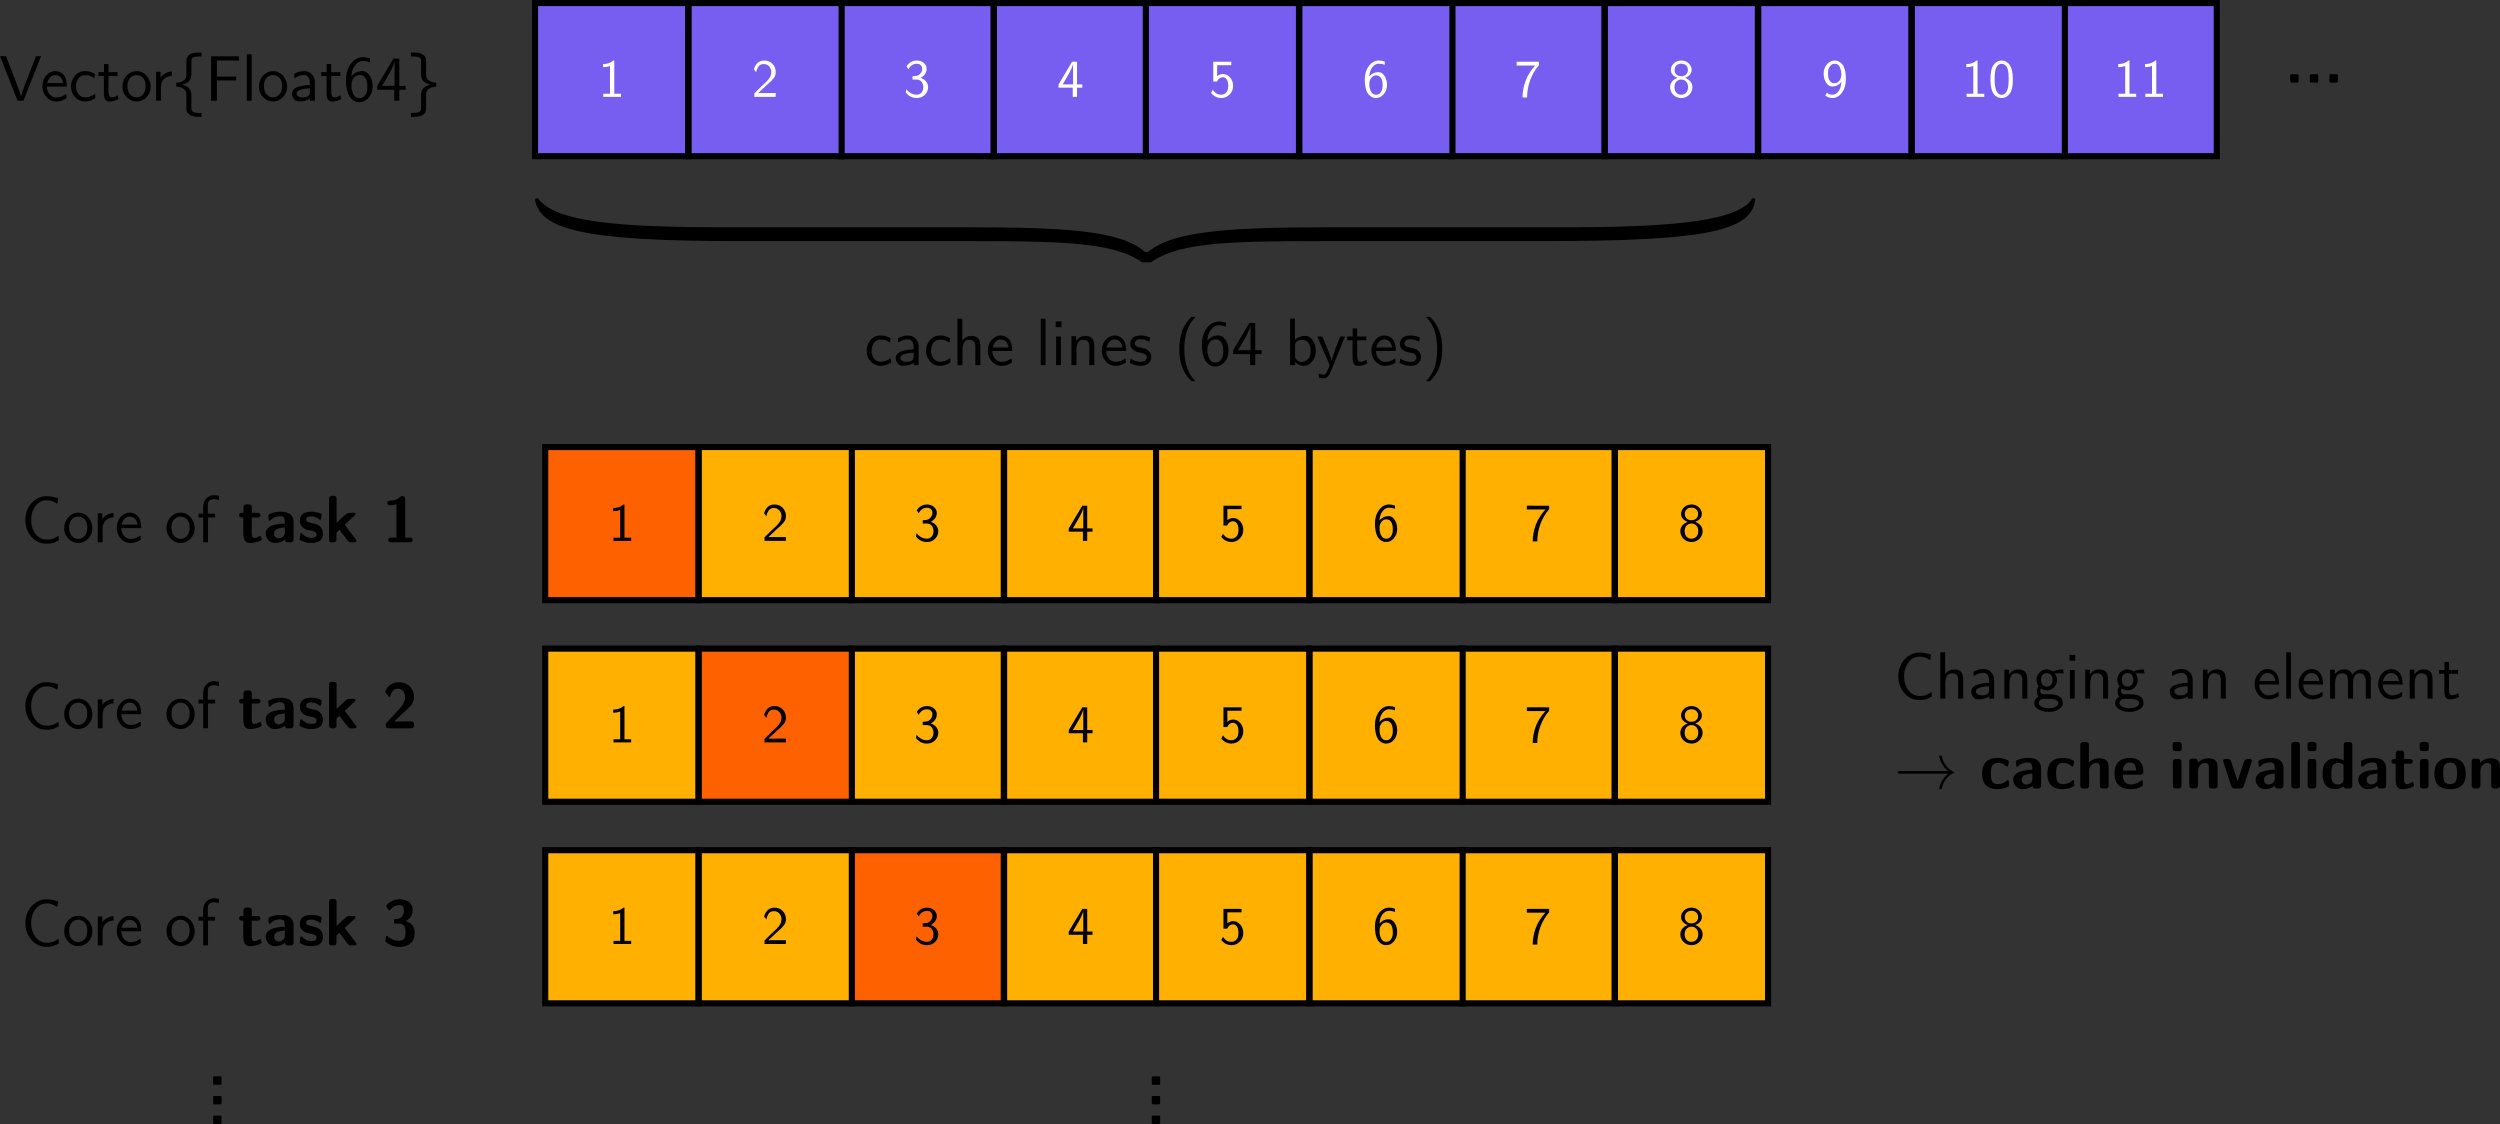 <?xml version="1.0" encoding="UTF-8" standalone="no"?>
<svg
   width="1632.534pt"
   height="733.998pt"
   viewBox="0 0 1632.534 733.998"
   version="1.1"
   id="svg894"
   sodipodi:docname="false_sharing.svg"
   inkscape:version="1.2.2 (b0a84865, 2022-12-01)"
   xmlns:inkscape="http://www.inkscape.org/namespaces/inkscape"
   xmlns:sodipodi="http://sodipodi.sourceforge.net/DTD/sodipodi-0.dtd"
   xmlns:xlink="http://www.w3.org/1999/xlink"
   xmlns="http://www.w3.org/2000/svg"
   xmlns:svg="http://www.w3.org/2000/svg">
  <rect x="0" y="0" width="1632.534" height="733.998" fill="#333333" stroke="none"/>
  <sodipodi:namedview
     id="namedview896"
     pagecolor="#ffffff"
     bordercolor="#000000"
     borderopacity="0.25"
     inkscape:showpageshadow="2"
     inkscape:pageopacity="0.0"
     inkscape:pagecheckerboard="0"
     inkscape:deskcolor="#d1d1d1"
     inkscape:document-units="pt"
     showgrid="false"
     inkscape:zoom="0.48671875"
     inkscape:cx="1004.687"
     inkscape:cy="496.17978"
     inkscape:window-width="1390"
     inkscape:window-height="1099"
     inkscape:window-x="0"
     inkscape:window-y="25"
     inkscape:window-maximized="0"
     inkscape:current-layer="svg894" />
  <defs
     id="defs316">
    <g
       id="g311">
      <g
         id="glyph-0-0">
        <path
           d="m 0.344,-0.344 v -26.438 H 26.25 v 26.438 z m 2.109,-3.578 9.656,-9.656 -9.656,-9.625 z m 1.219,1.469 h 19.25 l -9.625,-9.656 z m 0,-22.219 9.625,9.656 9.625,-9.656 z m 10.812,11.094 9.672,9.656 v -19.281 z m 0,0"
           id="path132" />
      </g>
      <g
         id="glyph-0-1">
        <path
           d="m 0.938,-5.984 c 0,0 0,-0.562 0,-1.688 0,-0.27 0.129,-0.629 0.391,-1.078 l 8.469,-14.172 h 3.219 V -8.125 h 3.469 v 2.141 h -3.469 V 0 H 10.219 V -5.984 Z M 3.672,-8.125 H 10.438 v -13.5 c -0.148,0.867 -0.484,1.891 -1.016,3.078 -0.523,1.188 -1.016,2.199 -1.484,3.031 -0.461,0.824 -1.484,2.602 -3.078,5.328 -0.512,0.887 -0.906,1.574 -1.188,2.062 z m 0,0"
           id="path135" />
      </g>
      <g
         id="glyph-0-2">
        <path
           d="m 1.438,-2.828 0.375,-2.141 c 0.75,1 1.629,1.793 2.641,2.375 1.02,0.586 1.82,0.93 2.406,1.031 0.582,0.105 1.145,0.156 1.688,0.156 1.281,0 2.316,-0.461 3.109,-1.391 0.789,-0.938 1.188,-2.129 1.188,-3.578 0,-1.352 -0.383,-2.516 -1.141,-3.484 -0.762,-0.969 -1.875,-1.453 -3.344,-1.453 H 5.812 v -2.156 c 0.562,-0.051 1.047,-0.094 1.453,-0.125 0.406,-0.039 0.664,-0.066 0.781,-0.078 0.113,-0.008 0.207,-0.016 0.281,-0.016 1.125,-0.207 2.039,-0.766 2.75,-1.672 0.707,-0.914 1.062,-1.922 1.062,-3.016 0,-0.977 -0.328,-1.766 -0.984,-2.359 C 10.508,-21.328 9.66,-21.625 8.609,-21.625 6.555,-21.625 4.938,-20.75 3.75,-19 c -0.148,0.211 -0.336,0.547 -0.562,1.016 l -1.266,-1.938 c 1.613,-2.539 3.867,-3.812 6.766,-3.812 1.77,0 3.266,0.527 4.484,1.578 1.227,1.055 1.844,2.312 1.844,3.781 0,2.523 -1.297,4.516 -3.891,5.984 1.613,0.562 2.828,1.391 3.641,2.484 C 15.586,-8.812 16,-7.609 16,-6.297 c 0,1.887 -0.711,3.539 -2.125,4.953 -1.406,1.406 -3.172,2.109 -5.297,2.109 -2.875,0 -5.258,-1.195 -7.141,-3.594 z m 0,0"
           id="path138" />
      </g>
      <g
         id="glyph-0-3">
        <path
           d="m 1.438,-17.984 c 1.145,-3.832 3.406,-5.75 6.781,-5.75 2.238,0 4.047,0.742 5.422,2.219 1.383,1.469 2.078,3.23 2.078,5.281 0,0.812 -0.117,1.559 -0.344,2.234 -0.219,0.68 -0.652,1.398 -1.297,2.156 -0.637,0.762 -1.199,1.375 -1.688,1.844 -0.492,0.461 -1.328,1.215 -2.516,2.266 -0.637,0.562 -2.516,2.324 -5.641,5.281 L 15.719,-2.484 V 0 h -14 v -2.281 l 4.547,-4.516 c 0.188,-0.176 0.586,-0.547 1.203,-1.109 0.625,-0.562 1.039,-0.941 1.25,-1.141 0.207,-0.195 0.562,-0.547 1.062,-1.047 0.5,-0.5 0.844,-0.883 1.031,-1.156 0.188,-0.27 0.445,-0.629 0.781,-1.078 0.344,-0.457 0.57,-0.859 0.688,-1.203 0.113,-0.352 0.227,-0.758 0.344,-1.219 0.125,-0.457 0.188,-0.922 0.188,-1.391 0,-1.488 -0.477,-2.742 -1.422,-3.766 -0.949,-1.031 -2.156,-1.547 -3.625,-1.547 -0.793,0 -1.5,0.184 -2.125,0.547 C 5.023,-20.551 4.562,-20.109 4.25,-19.578 3.938,-19.055 3.68,-18.531 3.484,-18 c -0.199,0.523 -0.336,0.969 -0.406,1.344 L 2.938,-16.062 Z m 0,0"
           id="path141" />
      </g>
      <g
         id="glyph-0-4">
        <path
           d="m 3.156,-19.391 v -2.031 c 2.789,0 5.016,-0.77 6.672,-2.312 H 10.5 V -2.062 h 4.375 V 0 H 3.328 v -2.062 h 4.375 v -18.125 c -1.375,0.531 -2.891,0.797 -4.547,0.797 z m 0,0"
           id="path144" />
      </g>
      <g
         id="glyph-0-5">
        <path
           d="m 1.438,-6.297 c 0,-1.312 0.395,-2.504 1.188,-3.578 0.789,-1.07 2.016,-1.91 3.672,-2.516 -1.117,-0.352 -2.125,-0.977 -3.031,-1.875 -0.898,-0.895 -1.344,-2.008 -1.344,-3.344 0,-1.633 0.648,-3.062 1.953,-4.281 1.312,-1.227 2.926,-1.844 4.844,-1.844 1.938,0 3.551,0.621 4.844,1.859 1.289,1.242 1.938,2.664 1.938,4.266 0,1.105 -0.367,2.121 -1.094,3.047 -0.719,0.918 -1.812,1.641 -3.281,2.172 1.289,0.398 2.426,1.125 3.406,2.188 0.977,1.062 1.469,2.375 1.469,3.938 0,1.867 -0.703,3.508 -2.109,4.922 -1.398,1.406 -3.121,2.109 -5.172,2.109 -2.031,0 -3.758,-0.699 -5.172,-2.094 -1.406,-1.406 -2.109,-3.062 -2.109,-4.969 z m 2.828,-0.031 c 0,1.492 0.406,2.684 1.219,3.578 0.82,0.898 1.898,1.344 3.234,1.344 1.281,0 2.336,-0.441 3.172,-1.328 0.844,-0.883 1.266,-2.098 1.266,-3.641 0,-1.469 -0.418,-2.656 -1.25,-3.562 -0.824,-0.914 -1.887,-1.375 -3.188,-1.375 -1.148,0 -2.18,0.418 -3.094,1.25 -0.906,0.836 -1.359,2.078 -1.359,3.734 z M 4.375,-17.562 c 0,1.23 0.398,2.219 1.203,2.969 0.812,0.75 1.848,1.125 3.109,1.125 1.301,0 2.352,-0.379 3.156,-1.141 0.812,-0.758 1.219,-1.742 1.219,-2.953 0,-1.238 -0.406,-2.234 -1.219,-2.984 -0.805,-0.75 -1.844,-1.125 -3.125,-1.125 -1.312,0 -2.367,0.383 -3.156,1.141 -0.793,0.762 -1.188,1.75 -1.188,2.969 z m 0,0"
           id="path147" />
      </g>
      <g
         id="glyph-0-6">
        <path
           d="m 1.438,-20.469 v -2.484 L 16,-22.922 v 2.266 c -2.48,2.855 -4.391,6.117 -5.734,9.781 -1.336,3.656 -2,7.414 -2,11.266 H 5.281 c 0,-3.688 0.676,-7.32 2.031,-10.906 1.352,-3.582 3.453,-6.898 6.297,-9.953 z m 0,0"
           id="path150" />
      </g>
      <g
         id="glyph-0-7">
        <path
           d="m 1.469,-11.312 c 0,-3.5 0.883,-6.441 2.656,-8.828 1.781,-2.395 4.008,-3.594 6.688,-3.594 1.219,0 2.469,0.234 3.75,0.703 v 2.094 c -1.336,-0.488 -2.586,-0.734 -3.75,-0.734 -1.355,0 -2.531,0.477 -3.531,1.422 -1,0.949 -1.715,2.027 -2.141,3.234 -0.418,1.199 -0.664,2.438 -0.734,3.719 0.727,-0.914 1.613,-1.625 2.656,-2.125 1.051,-0.5 2.141,-0.75 3.266,-0.75 1.539,0 2.812,0.715 3.812,2.141 C 15.379,-12.301 16,-10.238 16,-7.844 16,-5.25 15.191,-3.102 13.578,-1.406 12.223,0.039 10.633,0.766 8.812,0.766 8.164,0.766 7.531,0.672 6.906,0.484 6.289,0.297 5.645,-0.062 4.969,-0.594 4.289,-1.133 3.703,-1.828 3.203,-2.672 c -0.5,-0.852 -0.918,-2.02 -1.25,-3.5 C 1.629,-7.66 1.469,-9.375 1.469,-11.312 Z m 2.969,3.609 c 0.445,4.199 1.895,6.297 4.344,6.297 1.188,0 2.125,-0.398 2.812,-1.203 0.695,-0.801 1.148,-1.691 1.359,-2.672 C 13.066,-5.801 13.125,-6.582 13.125,-7.625 c 0,-2.031 -0.328,-3.562 -0.984,-4.594 -0.773,-1.207 -1.836,-1.812 -3.188,-1.812 -1.305,0 -2.375,0.531 -3.219,1.594 -0.836,1.062 -1.25,2.328 -1.25,3.797 0,0.211 0.02,0.523 0.062,0.938 z m 0,0"
           id="path153" />
      </g>
      <g
         id="glyph-0-8">
        <path
           d="m 1.328,-2.656 1.188,-1.969 c 1.312,2.148 3.133,3.219 5.469,3.219 1.164,0 2.219,-0.445 3.156,-1.344 0.945,-0.895 1.422,-2.367 1.422,-4.422 0,-1.914 -0.344,-3.332 -1.031,-4.25 C 10.844,-12.348 10,-12.812 9,-12.812 c -1.594,0 -2.883,0.934 -3.859,2.797 h -2.375 v -12.906 H 14.562 v 2.234 h -9.25 v 7.172 c 1.195,-0.945 2.445,-1.422 3.75,-1.422 1.801,0 3.359,0.75 4.672,2.25 1.32,1.5 1.984,3.352 1.984,5.547 0,2.242 -0.766,4.121 -2.297,5.641 -1.531,1.508 -3.336,2.266 -5.406,2.266 -1.336,0 -2.594,-0.309 -3.781,-0.922 -1.188,-0.613 -2.156,-1.445 -2.906,-2.5 z m 0,0"
           id="path156" />
      </g>
      <g
         id="glyph-0-9">
        <path
           d="m 1.438,-10.844 v -0.594 c 0,-0.914 0.016,-1.711 0.047,-2.391 C 1.523,-14.504 1.633,-15.395 1.812,-16.5 2,-17.613 2.254,-18.562 2.578,-19.344 c 0.332,-0.781 0.836,-1.547 1.516,-2.297 0.676,-0.758 1.484,-1.316 2.422,-1.672 0.719,-0.281 1.453,-0.422 2.203,-0.422 0.645,0 1.27,0.09 1.875,0.266 0.613,0.18 1.258,0.531 1.938,1.062 0.676,0.523 1.266,1.188 1.766,2 0.5,0.812 0.91,1.938 1.234,3.375 0.332,1.438 0.5,3.09 0.5,4.953 v 0.734 c 0,0.887 -0.023,1.684 -0.062,2.391 -0.031,0.699 -0.141,1.586 -0.328,2.656 -0.188,1.074 -0.453,2 -0.797,2.781 -0.336,0.781 -0.84,1.543 -1.516,2.281 -0.68,0.73 -1.48,1.27 -2.406,1.625 -0.773,0.25 -1.508,0.375 -2.203,0.375 -0.656,0 -1.281,-0.086 -1.875,-0.25 C 6.25,0.359 5.609,0.031 4.922,-0.469 4.234,-0.969 3.645,-1.625 3.156,-2.438 2.664,-3.258 2.254,-4.395 1.922,-5.844 1.598,-7.289 1.438,-8.957 1.438,-10.844 Z m 2.734,0 c 0,1.562 0.102,2.934 0.312,4.109 0.207,1.18 0.461,2.102 0.766,2.766 0.301,0.668 0.664,1.203 1.094,1.609 0.438,0.406 0.844,0.68 1.219,0.812 0.375,0.125 0.77,0.188 1.188,0.188 0.539,0 1.039,-0.117 1.5,-0.359 0.469,-0.25 0.945,-0.68 1.438,-1.297 0.488,-0.625 0.879,-1.609 1.172,-2.953 0.289,-1.344 0.438,-2.984 0.438,-4.922 v -2.062 c 0,-1.77 -0.148,-3.258 -0.438,-4.469 -0.293,-1.219 -0.688,-2.109 -1.188,-2.672 -0.5,-0.562 -0.984,-0.945 -1.453,-1.156 -0.469,-0.207 -0.977,-0.312 -1.516,-0.312 -0.531,0 -1.031,0.105 -1.5,0.312 -0.461,0.211 -0.934,0.594 -1.422,1.156 -0.492,0.562 -0.883,1.461 -1.172,2.688 -0.293,1.219 -0.438,2.703 -0.438,4.453 z m 0,0"
           id="path159" />
      </g>
      <g
         id="glyph-0-10">
        <path
           d="m 1.469,-15.219 c 0,-2.57 0.836,-4.707 2.516,-6.406 1.383,-1.406 2.992,-2.109 4.828,-2.109 0.82,0 1.609,0.172 2.359,0.516 0.758,0.336 1.52,0.906 2.281,1.719 0.758,0.805 1.375,2.055 1.844,3.75 0.469,1.688 0.703,3.719 0.703,6.094 0,3.594 -0.859,6.562 -2.578,8.906 -1.719,2.344 -3.805,3.516 -6.25,3.516 -1.68,0 -3.23,-0.539 -4.656,-1.609 l 1.094,-1.891 c 0.02,0.031 0.117,0.105 0.297,0.219 0.176,0.117 0.289,0.199 0.344,0.25 0.062,0.043 0.172,0.109 0.328,0.203 0.164,0.094 0.301,0.168 0.406,0.219 0.102,0.043 0.25,0.102 0.438,0.172 0.188,0.062 0.367,0.117 0.547,0.156 0.176,0.031 0.375,0.059 0.594,0.078 0.219,0.023 0.445,0.031 0.688,0.031 1.582,-0.02 2.898,-0.773 3.953,-2.266 1.051,-1.5 1.672,-3.492 1.859,-5.984 C 11.426,-7.719 9.453,-6.75 7.141,-6.75 5.617,-6.75 4.359,-7.461 3.359,-8.891 2.098,-10.66 1.469,-12.77 1.469,-15.219 Z m 2.875,0 c 0,1.074 0.066,1.953 0.203,2.641 0.145,0.688 0.445,1.371 0.906,2.047 0.75,1.074 1.766,1.609 3.047,1.609 1.312,0 2.383,-0.531 3.219,-1.594 0.844,-1.062 1.266,-2.336 1.266,-3.828 0,-0.395 -0.012,-0.703 -0.031,-0.922 h 0.062 c -0.043,-0.695 -0.137,-1.363 -0.281,-2 -0.137,-0.645 -0.352,-1.32 -0.641,-2.031 C 11.801,-20.016 11.375,-20.582 10.812,-21 10.25,-21.414 9.598,-21.625 8.859,-21.625 c -1.219,0 -2.184,0.406 -2.891,1.219 -0.711,0.812 -1.184,1.699 -1.422,2.656 -0.137,0.562 -0.203,1.406 -0.203,2.531 z m 0,0"
           id="path162" />
      </g>
      <g
         id="glyph-1-0">
        <path
           d="M 0.422,-0.422 V -32.125 H 31.5 V -0.422 Z M 2.938,-4.703 14.531,-16.297 2.938,-27.844 Z M 4.406,-2.938 h 23.109 l -11.562,-11.594 z m 0,-26.672 11.547,11.594 11.562,-11.594 z m 12.984,13.312 11.594,11.594 V -27.844 Z m 0,0"
           id="path165" />
      </g>
      <g
         id="glyph-1-1">
        <path
           d="m 2.766,-14.578 c 0,-2.289 0.398,-4.43 1.203,-6.422 0.801,-1.988 1.844,-3.625 3.125,-4.906 1.289,-1.289 2.707,-2.305 4.25,-3.047 1.539,-0.75 3.066,-1.125 4.578,-1.125 1.094,0 1.953,0.023 2.578,0.062 0.633,0.043 1.453,0.172 2.453,0.391 1.008,0.211 2.102,0.539 3.281,0.984 l -0.625,3.484 c -1.262,-0.758 -2.391,-1.32 -3.391,-1.688 -0.992,-0.363 -2.242,-0.547 -3.75,-0.547 -2.805,0 -5.156,1.25 -7.062,3.75 -1.906,2.492 -2.859,5.512 -2.859,9.062 0,3.586 0.957,6.617 2.875,9.094 1.926,2.48 4.316,3.719 7.172,3.719 0.531,0 1.031,-0.02 1.5,-0.062 0.477,-0.039 0.883,-0.082 1.219,-0.125 0.344,-0.039 0.719,-0.129 1.125,-0.266 0.406,-0.145 0.703,-0.242 0.891,-0.297 0.195,-0.062 0.484,-0.203 0.859,-0.422 0.383,-0.227 0.625,-0.367 0.719,-0.422 0.102,-0.051 0.363,-0.207 0.781,-0.469 0.414,-0.27 0.664,-0.438 0.75,-0.5 l 0.266,2.938 C 23.18,-0.492 21.875,0.113 20.781,0.438 c -1.086,0.32 -2.496,0.484 -4.234,0.484 -4,0 -7.297,-1.535 -9.891,-4.609 C 4.062,-6.77 2.766,-10.398 2.766,-14.578 Z m 0,0"
           id="path168" />
      </g>
      <g
         id="glyph-1-2">
        <path
           d="m 1.266,-9.281 c 0,-2.832 0.898,-5.219 2.703,-7.156 1.801,-1.945 3.961,-2.922 6.484,-2.922 2.633,0 4.832,1.016 6.594,3.047 1.77,2.031 2.656,4.391 2.656,7.078 0,2.773 -0.93,5.086 -2.781,6.938 -1.844,1.844 -4,2.766 -6.469,2.766 -2.461,0 -4.605,-0.93 -6.438,-2.797 -1.836,-1.863 -2.75,-4.18 -2.75,-6.953 z M 4.531,-9.703 c 0,2.469 0.594,4.336 1.781,5.594 1.195,1.262 2.578,1.891 4.141,1.891 1.57,0 2.953,-0.633 4.141,-1.906 1.188,-1.281 1.781,-3.141 1.781,-5.578 0,-2.352 -0.594,-4.117 -1.781,-5.297 -1.188,-1.176 -2.57,-1.766 -4.141,-1.766 -1.543,0 -2.918,0.59 -4.125,1.766 -1.199,1.18 -1.797,2.945 -1.797,5.297 z m 0,0"
           id="path171" />
      </g>
      <g
         id="glyph-1-3">
        <path
           d="m 3.406,0 v -18.906 h 2.938 v 3.781 c 0.332,-0.531 0.738,-1.039 1.219,-1.531 0.477,-0.488 1.281,-1.008 2.406,-1.562 1.133,-0.562 2.375,-0.859 3.719,-0.891 v 2.812 c -0.73,0.031 -1.461,0.168 -2.188,0.406 -0.719,0.23 -1.48,0.605 -2.281,1.125 -0.805,0.523 -1.449,1.312 -1.938,2.375 -0.492,1.062 -0.734,2.309 -0.734,3.734 V 0 Z m 0,0"
           id="path174" />
      </g>
      <g
         id="glyph-1-4">
        <path
           d="m 1.422,-9.484 c 0,-2.781 0.848,-5.117 2.547,-7.016 1.695,-1.906 3.676,-2.859 5.938,-2.859 0.844,0 1.641,0.137 2.391,0.406 0.758,0.262 1.523,0.699 2.297,1.312 0.77,0.617 1.406,1.543 1.906,2.781 0.508,1.23 0.805,2.699 0.891,4.406 v 1.219 H 4.375 c 0.082,2.094 0.723,3.805 1.922,5.125 1.207,1.312 2.633,1.969 4.281,1.969 2.133,0 4.266,-0.77 6.391,-2.312 l 0.25,2.766 c -2.125,1.438 -4.34,2.156 -6.641,2.156 -2.656,0 -4.852,-0.984 -6.578,-2.953 -1.719,-1.977 -2.578,-4.312 -2.578,-7 z m 3.156,-2.062 H 15 c -0.18,-1.094 -0.484,-2.016 -0.922,-2.766 -0.43,-0.758 -0.918,-1.301 -1.469,-1.625 -0.543,-0.32 -1.031,-0.539 -1.469,-0.656 -0.43,-0.113 -0.84,-0.172 -1.234,-0.172 -1.43,0 -2.605,0.547 -3.531,1.641 -0.918,1.094 -1.516,2.289 -1.797,3.578 z m 0,0"
           id="path177" />
      </g>
      <g
         id="glyph-1-5" />
      <g
         id="glyph-1-6">
        <path
           d="m 1.141,-16.219 v -2.469 h 3.094 V -21.75 c 0,-0.113 -0.008,-0.281 -0.016,-0.5 -0.012,-0.227 -0.016,-0.398 -0.016,-0.516 0,-2.57 0.703,-4.551 2.109,-5.938 1.414,-1.383 3.062,-2.078 4.938,-2.078 1.039,0 2.148,0.152 3.328,0.453 v 2.812 c -1.211,-0.469 -2.344,-0.703 -3.406,-0.703 -0.949,0 -1.84,0.281 -2.672,0.844 -0.824,0.555 -1.234,1.543 -1.234,2.969 v 5.719 h 4.75 v 2.469 h -4.625 V 0 h -3.156 v -16.219 z m 0,0"
           id="path181" />
      </g>
      <g
         id="glyph-1-7">
        <path
           d="m 1.469,-9.359 c 0,-2.602 0.836,-4.922 2.516,-6.953 1.688,-2.031 3.926,-3.047 6.719,-3.047 1.32,0 2.414,0.125 3.281,0.375 0.863,0.25 1.941,0.742 3.234,1.469 l -0.5,2.781 c -1.375,-0.875 -2.43,-1.41 -3.156,-1.609 -0.812,-0.219 -1.777,-0.328 -2.891,-0.328 -1.906,0 -3.371,0.727 -4.391,2.172 -1.023,1.438 -1.531,3.152 -1.531,5.141 0,2.062 0.539,3.773 1.625,5.125 1.094,1.344 2.508,2.016 4.25,2.016 2.188,0 4.383,-0.758 6.594,-2.281 l 0.219,2.812 c -2.219,1.438 -4.508,2.156 -6.859,2.156 -2.574,0 -4.734,-0.957 -6.484,-2.875 -1.75,-1.926 -2.625,-4.242 -2.625,-6.953 z m 0,0"
           id="path184" />
      </g>
      <g
         id="glyph-1-8">
        <path
           d="m 1.844,-4.75 c 0,-1.031 0.391,-1.93 1.172,-2.703 0.789,-0.77 1.82,-1.344 3.094,-1.719 1.27,-0.383 2.516,-0.664 3.734,-0.844 1.219,-0.188 2.445,-0.281 3.688,-0.281 v -1.422 c -0.062,-1.789 -0.43,-3.078 -1.094,-3.859 -0.711,-0.844 -1.594,-1.266 -2.656,-1.266 -2.156,0 -4.258,0.715 -6.297,2.141 l -0.25,-2.812 c 2.102,-1.227 4.301,-1.844 6.594,-1.844 1.926,0 3.539,0.637 4.844,1.906 1.301,1.273 2.008,2.82 2.125,4.641 V 0 h -3.188 v -1.469 c -0.117,0.117 -0.375,0.297 -0.781,0.547 -0.406,0.25 -1.199,0.547 -2.375,0.891 -1.18,0.332 -2.449,0.5 -3.812,0.5 -1.605,0 -2.809,-0.566 -3.609,-1.703 C 2.238,-2.367 1.844,-3.539 1.844,-4.75 Z m 3.062,-0.031 c 0,0.75 0.367,1.383 1.109,1.891 0.75,0.5 1.68,0.75 2.797,0.75 1.207,0 2.297,-0.25 3.266,-0.75 0.969,-0.508 1.453,-1.363 1.453,-2.562 v -2.656 c -0.875,0 -1.762,0.059 -2.656,0.172 -0.898,0.117 -1.824,0.289 -2.781,0.516 -0.949,0.219 -1.719,0.559 -2.312,1.016 -0.586,0.461 -0.875,1 -0.875,1.625 z m 0,0"
           id="path187" />
      </g>
      <g
         id="glyph-1-9">
        <path
           d="m 3.359,0 v -30.328 h 3.156 V -16.125 c 1.676,-1.988 3.691,-2.984 6.047,-2.984 1.062,0 1.969,0.168 2.719,0.5 0.758,0.336 1.328,0.734 1.703,1.203 0.383,0.461 0.68,1.047 0.891,1.766 0.207,0.711 0.332,1.309 0.375,1.797 0.039,0.492 0.062,1.074 0.062,1.75 V 0 h -3.281 v -11.797 c 0,-0.477 -0.008,-0.859 -0.016,-1.141 -0.012,-0.281 -0.094,-0.676 -0.25,-1.188 -0.156,-0.52 -0.371,-0.93 -0.641,-1.234 -0.262,-0.312 -0.668,-0.586 -1.219,-0.828 -0.543,-0.238 -1.203,-0.359 -1.984,-0.359 -1.492,0 -2.578,0.633 -3.266,1.891 -0.68,1.262 -1.016,2.789 -1.016,4.578 V 0 Z m 0,0"
           id="path190" />
      </g>
      <g
         id="glyph-1-10">
        <path
           d="M 3.406,0 V -30.328 H 6.547 V 0 Z m 0,0"
           id="path193" />
      </g>
      <g
         id="glyph-1-11">
        <path
           d="M 3.406,0 V -18.688 H 6.547 V 0 Z M 3.109,-24.781 v -3.75 h 3.781 v 3.75 z m 0,0"
           id="path196" />
      </g>
      <g
         id="glyph-1-12">
        <path
           d="m 3.359,0 v -18.906 h 3.062 v 2.953 c 1.625,-2.102 3.672,-3.156 6.141,-3.156 1.031,0 1.914,0.156 2.656,0.469 0.75,0.305 1.316,0.68 1.703,1.125 0.395,0.449 0.695,1.016 0.906,1.703 0.207,0.688 0.336,1.297 0.391,1.828 0.062,0.531 0.094,1.164 0.094,1.891 V 0 h -3.281 v -11.797 c 0,-0.477 -0.008,-0.859 -0.016,-1.141 -0.012,-0.281 -0.094,-0.676 -0.25,-1.188 -0.156,-0.52 -0.371,-0.93 -0.641,-1.234 -0.262,-0.312 -0.668,-0.586 -1.219,-0.828 -0.543,-0.238 -1.203,-0.359 -1.984,-0.359 -1.492,0 -2.578,0.633 -3.266,1.891 -0.68,1.262 -1.016,2.789 -1.016,4.578 V 0 Z m 0,0"
           id="path199" />
      </g>
      <g
         id="glyph-1-13">
        <path
           d="m 1.141,-1.422 0.5,-2.859 c 0.051,0.031 0.227,0.137 0.531,0.312 0.312,0.18 0.547,0.312 0.703,0.406 0.156,0.086 0.406,0.211 0.75,0.375 0.352,0.168 0.676,0.305 0.969,0.406 0.301,0.094 0.645,0.199 1.031,0.312 0.395,0.105 0.805,0.18 1.234,0.219 0.438,0.043 0.895,0.062 1.375,0.062 1.395,0 2.395,-0.289 3,-0.875 0.602,-0.594 0.906,-1.254 0.906,-1.984 0,-0.695 -0.258,-1.273 -0.766,-1.734 -0.5,-0.457 -1.031,-0.773 -1.594,-0.953 C 9.5,-7.816 8.875,-7.953 7.906,-8.141 6.945,-8.336 6.227,-8.508 5.75,-8.656 4.602,-9.02 3.586,-9.641 2.703,-10.516 c -0.875,-0.883 -1.312,-1.984 -1.312,-3.297 0,-0.645 0.094,-1.254 0.281,-1.828 0.195,-0.57 0.523,-1.16 0.984,-1.766 0.469,-0.602 1.188,-1.078 2.156,-1.422 0.969,-0.352 2.125,-0.531 3.469,-0.531 2.008,0 4.051,0.434 6.125,1.297 l -0.469,2.781 c -0.023,-0.031 -0.184,-0.109 -0.484,-0.234 -0.293,-0.125 -0.461,-0.203 -0.5,-0.234 -0.043,-0.031 -0.199,-0.098 -0.469,-0.203 -0.262,-0.113 -0.445,-0.188 -0.547,-0.219 -0.094,-0.031 -0.266,-0.094 -0.516,-0.188 -0.25,-0.094 -0.449,-0.145 -0.594,-0.156 -0.137,-0.02 -0.34,-0.066 -0.609,-0.141 -0.262,-0.07 -0.496,-0.113 -0.703,-0.125 -0.211,-0.008 -0.453,-0.02 -0.734,-0.031 -0.281,-0.02 -0.578,-0.031 -0.891,-0.031 -1.281,0 -2.188,0.262 -2.719,0.781 -0.531,0.523 -0.797,1.117 -0.797,1.781 0,0.93 0.367,1.594 1.109,2 0.738,0.406 1.781,0.73 3.125,0.969 1.344,0.23 2.297,0.477 2.859,0.734 1.008,0.449 1.867,1.121 2.578,2.016 0.719,0.898 1.078,1.977 1.078,3.234 0,0.637 -0.102,1.266 -0.297,1.891 -0.199,0.617 -0.531,1.23 -1,1.844 -0.461,0.617 -1.172,1.117 -2.141,1.5 -0.961,0.375 -2.094,0.562 -3.406,0.562 -2.469,0 -4.852,-0.629 -7.141,-1.891 z m 0,0"
           id="path202" />
      </g>
      <g
         id="glyph-1-14">
        <path
           d="m 3.359,-10.5 c 0,-9.207 2.672,-16.207 8.016,-21 h 2.609 c -1.562,1.68 -2.699,3.105 -3.406,4.281 -2.625,4.43 -3.938,10 -3.938,16.719 0,8.43 2,14.953 6,19.578 L 13.984,10.5 H 11.375 C 6.031,5.656 3.359,-1.344 3.359,-10.5 Z m 0,0"
           id="path205" />
      </g>
      <g
         id="glyph-1-15">
        <path
           d="m 1.766,-13.562 c 0,-4.195 1.062,-7.727 3.188,-10.594 2.125,-2.875 4.801,-4.312 8.031,-4.312 1.445,0 2.941,0.277 4.484,0.828 v 2.531 C 15.875,-25.703 14.379,-26 12.984,-26 c -1.625,0 -3.043,0.57 -4.25,1.703 -1.199,1.137 -2.055,2.43 -2.562,3.875 -0.5,1.438 -0.793,2.93 -0.875,4.469 0.863,-1.094 1.926,-1.941 3.188,-2.547 1.258,-0.602 2.562,-0.906 3.906,-0.906 1.844,0 3.367,0.855 4.578,2.562 1.477,2.074 2.219,4.555 2.219,7.438 0,3.105 -0.965,5.68 -2.891,7.719 -1.625,1.738 -3.531,2.609 -5.719,2.609 -0.781,0 -1.543,-0.117 -2.281,-0.344 C 7.555,0.359 6.781,-0.07 5.969,-0.719 c -0.812,-0.645 -1.523,-1.477 -2.125,-2.5 -0.605,-1.02 -1.105,-2.414 -1.5,-4.188 C 1.957,-9.188 1.766,-11.238 1.766,-13.562 Z m 3.562,4.328 c 0.531,5.031 2.27,7.547 5.219,7.547 1.426,0 2.551,-0.477 3.375,-1.438 0.82,-0.969 1.363,-2.039 1.625,-3.219 0.133,-0.613 0.203,-1.551 0.203,-2.812 0,-2.438 -0.391,-4.27 -1.172,-5.5 -0.93,-1.457 -2.203,-2.188 -3.828,-2.188 -1.562,0 -2.852,0.641 -3.859,1.922 C 5.879,-13.648 5.375,-12.133 5.375,-10.375 c 0,0.25 0.023,0.633 0.078,1.141 z m 0,0"
           id="path208" />
      </g>
      <g
         id="glyph-1-16">
        <path
           d="m 1.141,-7.188 c 0,0 0,-0.672 0,-2.016 0,-0.332 0.148,-0.766 0.453,-1.297 L 11.766,-27.516 H 15.625 V -9.75 h 4.156 v 2.562 H 15.625 V 0 H 12.266 V -7.188 Z M 4.406,-9.75 h 8.109 v -16.203 c -0.168,1.031 -0.57,2.262 -1.203,3.688 -0.625,1.43 -1.219,2.641 -1.781,3.641 -0.562,0.992 -1.793,3.125 -3.688,6.406 -0.625,1.062 -1.105,1.887 -1.438,2.469 z m 0,0"
           id="path211" />
      </g>
      <g
         id="glyph-1-17">
        <path
           d="m 3.406,0 v -30.328 h 3.141 v 13.656 c 2.051,-1.625 4.289,-2.438 6.719,-2.438 2.02,0 3.672,0.969 4.953,2.906 1.289,1.93 1.938,4.195 1.938,6.797 0,2.824 -0.777,5.18 -2.328,7.062 -1.555,1.875 -3.391,2.812 -5.516,2.812 -1.992,0 -3.871,-0.801 -5.641,-2.406 V 0 Z m 3.266,-5.594 c 0,0.23 0.004,0.406 0.016,0.531 0.02,0.125 0.051,0.246 0.094,0.359 0.039,0.117 0.082,0.199 0.125,0.25 0.039,0.055 0.109,0.152 0.203,0.297 0.102,0.137 0.195,0.262 0.281,0.375 0.926,1.125 2.078,1.688 3.453,1.688 1.477,0 2.848,-0.586 4.109,-1.766 1.258,-1.176 1.891,-3.008 1.891,-5.5 0,-1.32 -0.184,-2.477 -0.547,-3.469 -0.367,-1 -0.852,-1.75 -1.453,-2.25 -0.605,-0.5 -1.215,-0.867 -1.828,-1.109 -0.617,-0.238 -1.23,-0.359 -1.844,-0.359 -1.094,0 -2.121,0.324 -3.078,0.969 -0.949,0.648 -1.422,1.359 -1.422,2.141 z m 0,0"
           id="path214" />
      </g>
      <g
         id="glyph-1-18">
        <path
           d="m 0.594,-18.688 h 3.312 c 1.789,4.117 3.133,7.336 4.031,9.656 0.895,2.324 1.422,3.789 1.578,4.391 C 9.672,-4.035 9.832,-3.188 10,-2.094 c 0.051,-1.969 1.91,-7.5 5.578,-16.594 h 3.156 L 9.625,3.781 C 8.812,5.656 8.051,6.926 7.344,7.594 6.645,8.27 5.789,8.609 4.781,8.609 3.633,8.609 2.613,8.5 1.719,8.281 L 1.516,5.547 c 1.477,0.477 2.5,0.719 3.062,0.719 0.758,0 1.328,-0.277 1.703,-0.828 C 6.656,4.895 7.234,3.672 8.016,1.766 8.211,1.285 8.367,0.906 8.484,0.625 8.598,0.375 8.656,0.148 8.656,-0.047 8.656,-0.242 8.582,-0.477 8.438,-0.75 Z m 0,0"
           id="path217" />
      </g>
      <g
         id="glyph-1-19">
        <path
           d="m 0.75,-16.219 v -2.469 h 3.625 v -5.297 h 2.938 v 5.297 h 5.922 v 2.469 H 7.312 V -5.875 c 0,2.438 0.754,3.656 2.266,3.656 1.176,0 2.406,-0.461 3.688,-1.391 l 0.672,2.469 C 11.957,-0.066 9.891,0.469 7.734,0.469 c -2.305,0 -3.453,-1.789 -3.453,-5.375 v -11.312 z m 0,0"
           id="path220" />
      </g>
      <g
         id="glyph-1-20">
        <path
           d="M 2.312,10.5 C 3.039,9.719 3.629,9.062 4.078,8.531 4.523,8 5.145,7.082 5.938,5.781 6.738,4.477 7.367,3.156 7.828,1.812 8.297,0.469 8.719,-1.297 9.094,-3.484 c 0.375,-2.188 0.562,-4.523 0.562,-7.016 0,-2.602 -0.211,-5.035 -0.625,-7.297 -0.418,-2.27 -0.859,-4.062 -1.328,-5.375 C 7.242,-24.492 6.57,-25.832 5.688,-27.188 4.812,-28.551 4.211,-29.414 3.891,-29.781 3.566,-30.145 3.039,-30.719 2.312,-31.5 H 4.875 c 5.375,4.812 8.062,11.797 8.062,20.953 C 12.938,-1.328 10.25,5.688 4.875,10.5 Z m 0,0"
           id="path223" />
      </g>
      <g
         id="glyph-1-21">
        <path
           d="M 0.594,-29.141 H 4.5 l 6.422,16.547 c 2.039,5.512 3.176,8.73 3.406,9.656 0.164,-1.094 1.254,-4.242 3.266,-9.453 l 6.516,-16.75 h 3.281 L 15.922,0 h -3.875 z m 0,0"
           id="path226" />
      </g>
      <g
         id="glyph-1-22">
        <path
           d="m 2.188,-9.203 v -2.594 c 1.625,0 3.098,-0.391 4.422,-1.172 1.332,-0.789 2.066,-1.914 2.203,-3.375 v -9.953 c 0,-0.332 0.035,-0.664 0.109,-1 0.07,-0.332 0.254,-0.77 0.547,-1.312 0.289,-0.551 0.695,-1.023 1.219,-1.422 0.52,-0.395 1.281,-0.738 2.281,-1.031 C 13.977,-31.352 15.156,-31.5 16.5,-31.5 h 2.234 v 2.562 H 17.719 c -1.312,0 -2.375,0.074 -3.188,0.219 -0.812,0.137 -1.383,0.367 -1.703,0.688 -0.324,0.324 -0.527,0.621 -0.609,0.891 -0.086,0.262 -0.125,0.617 -0.125,1.062 v 8.859 c 0,1.031 -0.18,1.953 -0.531,2.766 -0.344,0.812 -0.762,1.453 -1.25,1.922 -0.492,0.461 -1.062,0.852 -1.719,1.172 -0.656,0.324 -1.246,0.543 -1.766,0.656 -0.523,0.105 -1.023,0.172 -1.5,0.203 0.645,0.031 1.301,0.152 1.969,0.359 0.676,0.211 1.398,0.547 2.172,1.016 0.77,0.461 1.398,1.152 1.891,2.078 0.488,0.918 0.734,2.008 0.734,3.266 V 5.25 c 0,0.895 0.375,1.566 1.125,2.016 0.758,0.445 2.258,0.672 4.5,0.672 h 1.016 V 10.5 H 16.844 c -1.992,0 -3.656,-0.293 -5,-0.875 -0.398,-0.18 -0.75,-0.383 -1.062,-0.609 -0.305,-0.219 -0.559,-0.43 -0.766,-0.625 C 9.805,8.203 9.625,7.977 9.469,7.719 9.312,7.469 9.195,7.258 9.125,7.094 9.062,6.926 9,6.707 8.938,6.438 8.883,6.176 8.848,5.988 8.828,5.875 8.816,5.77 8.812,5.602 8.812,5.375 V -3.703 C 8.758,-4.816 8.664,-5.539 8.531,-5.875 8.082,-6.938 7.27,-7.754 6.094,-8.328 c -1.18,-0.582 -2.48,-0.875 -3.906,-0.875 z m 0,0"
           id="path229" />
      </g>
      <g
         id="glyph-1-23">
        <path
           d="m 3.953,0 v -29.016 h 18.188 V -26.25 h -2.312 L 18.812,-26.297 H 9.078 l -1.344,-0.031 v 10.531 H 20.375 v 2.562 H 7.734 V 0 Z m 0,0"
           id="path232" />
      </g>
      <g
         id="glyph-1-24">
        <path
           d="m 2.188,7.938 c 0.051,0 0.133,0 0.25,0 0.812,0 1.461,-0.016 1.953,-0.047 C 4.879,7.867 5.492,7.805 6.234,7.703 6.973,7.609 7.551,7.41 7.969,7.109 8.395,6.816 8.664,6.445 8.781,6 8.801,5.863 8.812,5.488 8.812,4.875 v -8.656 c 0,-1.258 0.242,-2.348 0.734,-3.266 0.5,-0.926 1.129,-1.617 1.891,-2.078 0.77,-0.469 1.488,-0.805 2.156,-1.016 0.676,-0.207 1.336,-0.328 1.984,-0.359 -0.648,-0.031 -1.309,-0.148 -1.984,-0.359 -0.668,-0.207 -1.387,-0.539 -2.156,-1 -0.762,-0.469 -1.391,-1.16 -1.891,-2.078 C 9.055,-14.863 8.812,-15.957 8.812,-17.219 V -26.25 c 0,-0.895 -0.383,-1.566 -1.141,-2.016 -0.75,-0.445 -2.258,-0.672 -4.516,-0.672 H 2.188 V -31.5 h 2.047 c 0.812,0.031 1.395,0.055 1.75,0.062 0.352,0.012 0.805,0.074 1.359,0.188 0.562,0.117 1.109,0.297 1.641,0.547 0.395,0.168 0.758,0.367 1.094,0.594 0.332,0.219 0.602,0.43 0.812,0.625 0.219,0.199 0.398,0.434 0.547,0.703 0.156,0.262 0.27,0.477 0.344,0.641 0.07,0.168 0.133,0.387 0.188,0.656 0.051,0.262 0.082,0.449 0.094,0.562 0.02,0.117 0.031,0.293 0.031,0.531 0,0.23 0,0.359 0,0.391 v 8.703 c 0.062,1.031 0.176,1.758 0.344,2.172 0.445,1.062 1.25,1.887 2.406,2.469 1.164,0.574 2.461,0.859 3.891,0.859 v 2.594 c -1.625,0 -3.102,0.398 -4.422,1.188 -1.312,0.781 -2.039,1.902 -2.172,3.359 l -0.047,0.953 V 5 c -0.055,1.113 -0.18,1.883 -0.375,2.312 C 11.188,8.375 10.27,9.172 8.969,9.703 7.664,10.234 6.145,10.5 4.406,10.5 H 2.188 Z m 0,0"
           id="path235" />
      </g>
      <g
         id="glyph-1-25">
        <path
           d="m 1.141,2.984 c 0,-1.824 0.895,-3.266 2.688,-4.328 -0.711,-1.008 -1.062,-2.07 -1.062,-3.188 0,-1.258 0.406,-2.438 1.219,-3.531 v -0.047 c -0.918,-1.195 -1.375,-2.582 -1.375,-4.156 0,-1.988 0.66,-3.625 1.984,-4.906 1.332,-1.289 2.895,-1.938 4.688,-1.938 1.426,0 2.797,0.465 4.109,1.391 L 13.312,-17.812 c 2.07,-0.863 4.27,-1.297 6.594,-1.297 l 0.469,2.641 c -0.844,-0.082 -1.672,-0.125 -2.484,-0.125 -0.086,0 -1.137,0.059 -3.156,0.172 l -0.375,-0.344 c 1.094,1.492 1.641,2.992 1.641,4.5 0,1.824 -0.648,3.422 -1.938,4.797 -1.281,1.367 -2.875,2.047 -4.781,2.047 -1.23,0 -2.508,-0.414 -3.828,-1.25 C 5.148,-6.055 5,-5.539 5,-5.125 c 0,0.562 0.164,1.078 0.5,1.547 0.332,0.461 0.945,0.688 1.844,0.688 H 10.5 c 0.977,0 1.812,0.039 2.5,0.109 0.688,0.062 1.539,0.215 2.562,0.453 1.02,0.242 1.875,0.68 2.562,1.312 0.688,0.625 1.172,1.426 1.453,2.406 0.133,0.551 0.203,1.066 0.203,1.547 0,1.625 -0.914,2.984 -2.734,4.078 -1.812,1.094 -4.012,1.641 -6.594,1.641 -2.605,0 -4.809,-0.547 -6.609,-1.641 -1.805,-1.094 -2.703,-2.438 -2.703,-4.031 z m 2.938,0 c 0,0.727 0.375,1.348 1.125,1.859 0.758,0.52 1.598,0.883 2.516,1.094 0.926,0.219 1.828,0.328 2.703,0.328 1.758,0 3.27,-0.305 4.531,-0.906 C 16.211,4.754 16.844,3.977 16.844,3.031 16.844,1.094 14.754,0.125 10.578,0.125 H 7.938 L 6.719,0.172 C 5.906,0.254 5.258,0.57 4.781,1.125 4.312,1.688 4.078,2.305 4.078,2.984 Z m 1.469,-15.25 c 0,1.344 0.344,2.418 1.031,3.219 0.688,0.793 1.602,1.188 2.75,1.188 0.945,0 1.805,-0.336 2.578,-1.016 0.77,-0.688 1.156,-1.832 1.156,-3.438 0,-1.344 -0.344,-2.41 -1.031,-3.203 -0.688,-0.801 -1.605,-1.203 -2.75,-1.203 -0.949,0 -1.809,0.344 -2.578,1.031 -0.773,0.688 -1.156,1.828 -1.156,3.422 z m 0,0"
           id="path238" />
      </g>
      <g
         id="glyph-1-26">
        <path
           d="m 3.359,0 v -18.906 h 3.062 v 2.953 c 1.625,-2.102 3.672,-3.156 6.141,-3.156 2.707,0 4.484,1.137 5.328,3.406 1.707,-2.27 3.82,-3.406 6.344,-3.406 1.062,0 1.977,0.18 2.75,0.531 0.77,0.344 1.344,0.75 1.719,1.219 0.383,0.461 0.68,1.055 0.891,1.781 0.207,0.73 0.32,1.324 0.344,1.781 0.031,0.461 0.047,1.027 0.047,1.703 V 0 h -3.312 v -11.797 c 0,-0.062 0,-0.145 0,-0.25 0,-0.113 -0.031,-0.336 -0.094,-0.672 -0.055,-0.344 -0.133,-0.66 -0.234,-0.953 -0.094,-0.289 -0.242,-0.617 -0.438,-0.984 -0.188,-0.363 -0.422,-0.676 -0.703,-0.938 -0.281,-0.27 -0.648,-0.492 -1.094,-0.672 -0.449,-0.188 -0.953,-0.281 -1.516,-0.281 -1.48,0 -2.562,0.633 -3.25,1.891 -0.688,1.262 -1.031,2.789 -1.031,4.578 V 0 h -3.281 v -11.797 c 0,-0.477 -0.008,-0.859 -0.016,-1.141 -0.012,-0.281 -0.094,-0.676 -0.25,-1.188 -0.156,-0.52 -0.371,-0.93 -0.641,-1.234 -0.262,-0.312 -0.668,-0.586 -1.219,-0.828 -0.543,-0.238 -1.203,-0.359 -1.984,-0.359 -1.492,0 -2.578,0.633 -3.266,1.891 -0.68,1.262 -1.016,2.789 -1.016,4.578 V 0 Z m 0,0"
           id="path241" />
      </g>
      <g
         id="glyph-2-0">
        <path
           d="M 0.422,-0.422 V -32.125 H 31.5 V -0.422 Z M 2.938,-4.703 14.531,-16.297 2.938,-27.844 Z M 4.406,-2.938 h 23.109 l -11.562,-11.594 z m 0,-26.672 11.547,11.594 11.562,-11.594 z m 12.984,13.312 11.594,11.594 V -27.844 Z m 0,0"
           id="path244" />
      </g>
      <g
         id="glyph-2-1">
        <path
           d="m 0.875,-17.719 c 0,-1.008 0.617,-1.516 1.859,-1.516 h 1 v -3.609 c 0,-1.258 0.672,-1.891 2.016,-1.891 h 1.516 c 1.258,0 1.891,0.633 1.891,1.891 v 3.609 h 3.828 c 0.5,0 0.898,0.117 1.203,0.344 0.312,0.219 0.504,0.43 0.578,0.625 0.07,0.199 0.109,0.398 0.109,0.594 0,0.188 -0.039,0.383 -0.109,0.578 -0.074,0.199 -0.258,0.402 -0.547,0.609 -0.293,0.211 -0.68,0.312 -1.156,0.312 H 9.156 v 8.406 c 0,0.137 -0.012,0.32 -0.031,0.547 C 9.113,-7 9.109,-6.816 9.109,-6.672 c 0,1.48 0.141,2.496 0.422,3.047 0.281,0.543 0.727,0.812 1.344,0.812 0.781,0 1.594,-0.242 2.438,-0.734 0.844,-0.488 1.289,-0.734 1.344,-0.734 0.195,0 0.367,0.199 0.516,0.594 0.156,0.387 0.281,0.777 0.375,1.172 L 15.625,-1.969 c 0,0.531 -0.875,1.074 -2.625,1.625 -1.75,0.539 -3.422,0.812 -5.016,0.812 -2.055,0 -3.387,-1.008 -4,-3.031 -0.25,-0.844 -0.375,-2.117 -0.375,-3.828 v -9.781 h -0.875 C 1.492,-16.172 0.875,-16.688 0.875,-17.719 Z m 0,0"
           id="path247" />
      </g>
      <g
         id="glyph-2-2">
        <path
           d="m 1.266,-5.75 c 0,-1.094 0.316,-2.047 0.953,-2.859 0.645,-0.812 1.422,-1.441 2.328,-1.891 0.914,-0.445 1.992,-0.801 3.234,-1.062 1.25,-0.27 2.328,-0.445 3.234,-0.531 0.914,-0.082 1.836,-0.125 2.766,-0.125 v -0.891 c 0,-1.195 -0.199,-2.145 -0.594,-2.844 -0.398,-0.707 -1.195,-1.062 -2.391,-1.062 -1.094,0 -2.09,0.152 -2.984,0.453 -0.898,0.293 -1.562,0.621 -2,0.984 -0.43,0.367 -0.836,0.703 -1.219,1.016 -0.375,0.305 -0.648,0.453 -0.812,0.453 l -0.172,-0.047 -0.172,-0.125 c -0.086,-0.133 -0.164,-0.473 -0.234,-1.016 -0.062,-0.551 -0.109,-1.051 -0.141,-1.5 l -0.031,-0.719 c 0,-0.133 0.004,-0.238 0.016,-0.312 0.008,-0.07 0.055,-0.148 0.141,-0.234 0.082,-0.082 0.145,-0.133 0.188,-0.156 0.039,-0.031 0.16,-0.086 0.359,-0.172 0.195,-0.082 0.352,-0.156 0.469,-0.219 2.008,-0.895 4.207,-1.344 6.594,-1.344 3.188,0 5.43,0.605 6.734,1.812 1.301,1.199 1.953,2.934 1.953,5.203 V -1.891 C 19.484,-0.629 18.852,0 17.594,0 H 15.578 C 14.961,0 14.52,-0.164 14.25,-0.5 c -0.262,-0.344 -0.391,-0.738 -0.391,-1.188 -1.844,1.438 -4,2.156 -6.469,2.156 -1.875,0 -3.367,-0.645 -4.469,-1.938 C 1.816,-2.758 1.266,-4.188 1.266,-5.75 Z m 5.5,0 c 0,0.812 0.266,1.543 0.797,2.188 0.531,0.637 1.227,0.953 2.094,0.953 0.957,0 1.883,-0.297 2.781,-0.891 0.895,-0.602 1.344,-1.594 1.344,-2.969 V -9.75 c -0.875,0.086 -1.621,0.18 -2.234,0.281 -0.617,0.094 -1.344,0.277 -2.188,0.547 C 8.523,-8.66 7.883,-8.254 7.438,-7.703 6.988,-7.16 6.766,-6.508 6.766,-5.75 Z m 0,0"
           id="path250" />
      </g>
      <g
         id="glyph-2-3">
        <path
           d="m 1.297,-2.094 c 0,-0.113 0.172,-1.098 0.516,-2.953 C 1.895,-5.68 2.086,-6 2.391,-6 c 0.145,0 0.473,0.262 0.984,0.781 0.52,0.512 1.285,1.031 2.297,1.562 1.008,0.531 2.172,0.797 3.484,0.797 2.188,0 3.281,-0.738 3.281,-2.219 0,-0.789 -0.34,-1.363 -1.016,-1.719 C 10.754,-7.16 9.773,-7.445 8.484,-7.656 7.191,-7.875 6.32,-8.066 5.875,-8.234 4.781,-8.648 3.781,-9.32 2.875,-10.25 c -0.906,-0.926 -1.359,-2.145 -1.359,-3.656 0,-3.914 2.348,-5.93 7.047,-6.047 h 1.094 c 1.789,0.031 3.5,0.383 5.125,1.047 0.414,0.18 0.688,0.324 0.812,0.438 0.133,0.105 0.203,0.297 0.203,0.578 0,0.168 -0.141,1.047 -0.422,2.641 -0.117,0.43 -0.281,0.641 -0.5,0.641 -0.199,0 -0.531,-0.188 -1,-0.562 -0.461,-0.383 -1.125,-0.766 -2,-1.141 -0.867,-0.383 -1.898,-0.578 -3.094,-0.578 -2.074,0 -3.109,0.672 -3.109,2.016 0,0.73 0.391,1.266 1.172,1.609 0.781,0.336 1.836,0.621 3.172,0.859 1.332,0.242 2.305,0.527 2.922,0.859 0.531,0.25 1.031,0.574 1.5,0.969 0.477,0.387 0.961,1.008 1.453,1.859 0.488,0.855 0.734,1.805 0.734,2.844 0,2.344 -0.672,3.992 -2.016,4.938 -1.344,0.938 -3.188,1.406 -5.531,1.406 -2.918,0 -5.43,-0.672 -7.531,-2.016 l -0.156,-0.219 c -0.062,-0.164 -0.094,-0.273 -0.094,-0.328 z m 0,0"
           id="path253" />
      </g>
      <g
         id="glyph-2-4">
        <path
           d="m 2.891,-1.969 v -26.5 c 0,-1.238 0.629,-1.859 1.891,-1.859 0,0 0.379,0 1.141,0 0.445,0 0.816,0.074 1.109,0.219 0.289,0.137 0.484,0.34 0.578,0.609 0.102,0.262 0.16,0.465 0.172,0.609 0.02,0.137 0.031,0.328 0.031,0.578 v 15.594 c 0.812,-0.758 1.832,-1.711 3.062,-2.859 1.938,-1.82 3.133,-2.883 3.594,-3.188 0.457,-0.312 1.094,-0.469 1.906,-0.469 h 2.781 c 0.613,0.031 0.961,0.281 1.047,0.75 -0.031,0.344 -0.293,0.758 -0.781,1.234 -0.492,0.469 -2.594,2.414 -6.312,5.828 0.02,0.031 2.441,3.211 7.266,9.531 0.281,0.398 0.422,0.719 0.422,0.969 C 20.797,-0.305 20.375,0 19.531,0 H 17.297 C 16.742,0 16.316,-0.066 16.016,-0.203 15.723,-0.348 15.367,-0.688 14.953,-1.219 L 9.656,-8.188 7.734,-6.422 V -1.844 C 7.734,-0.613 7.102,0 5.844,0 H 4.828 C 4.379,0 4.008,-0.062 3.719,-0.188 3.426,-0.312 3.227,-0.492 3.125,-0.734 3.031,-0.973 2.969,-1.176 2.938,-1.344 2.906,-1.508 2.891,-1.719 2.891,-1.969 Z m 0,0"
           id="path256" />
      </g>
      <g
         id="glyph-2-5" />
      <g
         id="glyph-2-6">
        <path
           d="m 3.234,-25.656 c 0,-0.625 0.25,-1.047 0.75,-1.266 0.508,-0.227 1.117,-0.332 1.828,-0.312 0.719,0.012 1.594,-0.133 2.625,-0.438 1.039,-0.312 1.969,-0.832 2.781,-1.562 0.469,-0.414 0.789,-0.664 0.969,-0.75 0.188,-0.082 0.535,-0.125 1.047,-0.125 1.145,0 1.719,0.617 1.719,1.844 V -3.062 h 3.062 c 1.207,0 1.812,0.516 1.812,1.547 C 19.828,-0.504 19.223,0 18.016,0 H 5.672 C 5.16,0 4.758,-0.102 4.469,-0.312 4.176,-0.52 4,-0.723 3.938,-0.922 3.883,-1.117 3.859,-1.316 3.859,-1.516 3.859,-1.711 3.883,-1.906 3.938,-2.094 4,-2.289 4.18,-2.5 4.484,-2.719 4.797,-2.945 5.207,-3.062 5.719,-3.062 h 3.516 v -21.672 c -1.793,0.367 -3.164,0.559 -4.109,0.578 -1.262,0 -1.891,-0.5 -1.891,-1.5 z m 0,0"
           id="path260" />
      </g>
      <g
         id="glyph-2-7">
        <path
           d="m 1.938,-23.859 c 0,-0.113 0.07,-0.363 0.219,-0.75 0.156,-0.395 0.441,-0.91 0.859,-1.547 0.426,-0.645 0.945,-1.254 1.562,-1.828 0.613,-0.582 1.469,-1.082 2.562,-1.5 1.094,-0.414 2.312,-0.625 3.656,-0.625 2.938,0 5.32,0.938 7.156,2.812 1.832,1.875 2.75,4.172 2.75,6.891 0,0.781 -0.121,1.543 -0.359,2.281 -0.242,0.742 -0.496,1.371 -0.766,1.891 -0.262,0.523 -0.758,1.184 -1.484,1.984 -0.719,0.793 -1.312,1.402 -1.781,1.828 -0.461,0.418 -1.289,1.156 -2.484,2.219 -1.188,1.062 -2.09,1.887 -2.703,2.469 l -3.438,3.281 H 9.109 L 17.844,-4.531 h 0.969 c 1.258,0 1.891,0.633 1.891,1.891 v 0.75 C 20.703,-0.629 20.07,0 18.812,0 H 4.203 C 3.754,0 3.391,-0.055 3.109,-0.172 2.828,-0.285 2.629,-0.469 2.516,-0.719 2.41,-0.969 2.348,-1.145 2.328,-1.25 2.316,-1.363 2.297,-1.562 2.266,-1.844 v -0.672 c 0,-0.363 0.125,-0.703 0.375,-1.016 0.164,-0.195 2.07,-2.238 5.719,-6.125 0.133,-0.145 0.461,-0.488 0.984,-1.031 0.52,-0.551 0.867,-0.922 1.047,-1.109 0.188,-0.195 0.508,-0.555 0.969,-1.078 0.457,-0.52 0.773,-0.91 0.953,-1.172 0.188,-0.27 0.457,-0.641 0.812,-1.109 0.352,-0.477 0.598,-0.891 0.734,-1.234 0.133,-0.352 0.301,-0.758 0.5,-1.219 0.195,-0.469 0.332,-0.926 0.406,-1.375 0.07,-0.445 0.109,-0.91 0.109,-1.391 0,-1.508 -0.406,-2.801 -1.219,-3.875 -0.812,-1.082 -1.98,-1.625 -3.5,-1.625 -1.062,0 -1.953,0.281 -2.672,0.844 -0.711,0.562 -1.199,1.188 -1.469,1.875 -0.262,0.68 -0.508,1.297 -0.734,1.859 -0.219,0.562 -0.414,0.844 -0.578,0.844 -0.117,0 -0.234,-0.047 -0.359,-0.141 C 4.219,-20.695 4.102,-20.801 4,-20.906 3.906,-21.02 3.785,-21.176 3.641,-21.375 3.504,-21.57 3.41,-21.695 3.359,-21.75 3.191,-21.945 3.008,-22.172 2.812,-22.422 c -0.199,-0.258 -0.34,-0.438 -0.422,-0.531 -0.086,-0.094 -0.168,-0.207 -0.25,-0.344 C 2.055,-23.441 2,-23.551 1.969,-23.625 1.945,-23.695 1.938,-23.773 1.938,-23.859 Z m 0,0"
           id="path263" />
      </g>
      <g
         id="glyph-2-8">
        <path
           d="m 1.938,-3.062 c 0,0 0.141,-0.828 0.422,-2.484 C 2.41,-5.848 2.52,-6.07 2.688,-6.219 l 0.203,-0.047 c 0.176,0 0.594,0.277 1.25,0.828 0.656,0.543 1.578,1.074 2.766,1.594 1.188,0.523 2.523,0.781 4.016,0.781 0.781,0 1.453,-0.125 2.016,-0.375 0.562,-0.258 0.977,-0.555 1.25,-0.891 0.281,-0.332 0.5,-0.781 0.656,-1.344 0.156,-0.562 0.242,-1.023 0.266,-1.391 0.031,-0.363 0.047,-0.82 0.047,-1.375 v -0.297 c 0,-1.957 -0.34,-3.363 -1.016,-4.219 -0.668,-0.852 -1.898,-1.281 -3.688,-1.281 H 8.688 c -0.418,0 -0.699,-0.055 -0.844,-0.172 -0.137,-0.113 -0.203,-0.422 -0.203,-0.922 v -1.141 c 0,-0.133 0.016,-0.242 0.047,-0.328 0.031,-0.082 0.078,-0.16 0.141,-0.234 0.07,-0.07 0.141,-0.117 0.203,-0.141 0.07,-0.031 0.191,-0.055 0.359,-0.078 0.176,-0.031 0.332,-0.051 0.469,-0.062 0.145,-0.02 0.352,-0.035 0.625,-0.047 0.281,-0.02 0.551,-0.047 0.812,-0.078 1.145,-0.102 2.055,-0.672 2.734,-1.703 0.688,-1.039 1.031,-2.289 1.031,-3.75 0,-1.176 -0.219,-2.039 -0.656,-2.594 -0.43,-0.562 -1.242,-0.844 -2.438,-0.844 -0.961,0 -1.844,0.184 -2.656,0.547 -0.812,0.367 -1.43,0.766 -1.844,1.203 -0.418,0.43 -0.797,0.824 -1.141,1.188 -0.336,0.367 -0.559,0.547 -0.672,0.547 -0.219,0 -0.625,-0.41 -1.219,-1.234 -0.586,-0.832 -0.875,-1.359 -0.875,-1.578 0,-0.258 0.301,-0.719 0.906,-1.375 0.602,-0.656 1.609,-1.332 3.016,-2.031 1.414,-0.695 2.977,-1.047 4.688,-1.047 1.457,0 2.738,0.18 3.844,0.531 1.102,0.344 1.945,0.773 2.531,1.281 0.594,0.5 1.07,1.102 1.438,1.797 0.363,0.699 0.594,1.328 0.688,1.891 0.102,0.562 0.156,1.152 0.156,1.766 0,2.887 -1.5,5.227 -4.5,7.016 3.863,1.086 5.797,3.531 5.797,7.344 0,3.281 -0.918,5.68 -2.75,7.188 C 16.539,0.211 14.141,0.969 11.172,0.969 8.148,0.969 5.445,0.082 3.062,-1.688 3.008,-1.738 2.922,-1.812 2.797,-1.906 2.672,-2.008 2.578,-2.082 2.516,-2.125 2.461,-2.164 2.395,-2.219 2.312,-2.281 2.227,-2.352 2.172,-2.414 2.141,-2.469 2.109,-2.531 2.07,-2.594 2.031,-2.656 1.988,-2.727 1.961,-2.789 1.953,-2.844 1.941,-2.906 1.938,-2.977 1.938,-3.062 Z m 0,0"
           id="path266" />
      </g>
      <g
         id="glyph-2-9">
        <path
           d="m 3.609,-0.969 v -3.359 c 0.031,-0.281 0.047,-0.453 0.047,-0.516 0,-0.07 0.023,-0.188 0.078,-0.344 0.062,-0.156 0.156,-0.242 0.281,-0.266 C 4.141,-5.484 4.312,-5.5 4.531,-5.5 H 8.188 c 0.395,0 0.645,0.074 0.75,0.219 0.113,0.137 0.172,0.355 0.172,0.656 v 3.453 c 0,0.25 0,0.418 0,0.5 0,0.086 -0.027,0.199 -0.078,0.344 C 8.977,-0.191 8.883,-0.102 8.75,-0.062 8.625,-0.02 8.453,0 8.234,0 H 4.578 C 3.93,0 3.609,-0.32 3.609,-0.969 Z m 12.812,0 v -3.359 c 0.031,-0.281 0.047,-0.453 0.047,-0.516 0,-0.07 0.023,-0.188 0.078,-0.344 0.062,-0.156 0.156,-0.242 0.281,-0.266 C 16.953,-5.484 17.125,-5.5 17.344,-5.5 H 21 c 0.395,0 0.645,0.074 0.75,0.219 0.113,0.137 0.172,0.355 0.172,0.656 v 3.453 c 0,0.25 0,0.418 0,0.5 0,0.086 -0.027,0.199 -0.078,0.344 -0.055,0.137 -0.148,0.227 -0.281,0.266 C 21.438,-0.02 21.266,0 21.047,0 h -3.656 c -0.648,0 -0.969,-0.32 -0.969,-0.969 z m 12.812,0 v -3.359 c 0.031,-0.281 0.047,-0.453 0.047,-0.516 0,-0.07 0.023,-0.188 0.078,-0.344 0.062,-0.156 0.156,-0.242 0.281,-0.266 C 29.766,-5.484 29.938,-5.5 30.156,-5.5 h 3.656 c 0.395,0 0.645,0.074 0.75,0.219 0.113,0.137 0.172,0.355 0.172,0.656 v 3.453 c 0,0.25 0,0.418 0,0.5 0,0.086 -0.027,0.199 -0.078,0.344 C 34.602,-0.191 34.508,-0.102 34.375,-0.062 34.25,-0.02 34.078,0 33.859,0 h -3.656 c -0.648,0 -0.969,-0.32 -0.969,-0.969 z m 0,0"
           id="path269" />
      </g>
      <g
         id="glyph-2-10">
        <path
           d="m 1.516,-9.578 c 0,-6.914 3.414,-10.375 10.25,-10.375 2.426,0 4.691,0.574 6.797,1.719 0.227,0.148 0.344,0.371 0.344,0.672 -0.148,2.188 -0.484,3.281 -1.016,3.281 -0.199,0 -0.641,-0.273 -1.328,-0.828 -0.68,-0.562 -1.34,-0.957 -1.984,-1.188 -0.73,-0.25 -1.809,-0.375 -3.234,-0.375 -0.762,0.031 -1.418,0.215 -1.969,0.547 -0.543,0.336 -0.949,0.715 -1.219,1.141 -0.262,0.418 -0.469,0.965 -0.625,1.641 -0.148,0.668 -0.23,1.203 -0.25,1.609 -0.012,0.406 -0.016,0.934 -0.016,1.578 v 0.797 c 0,0.699 0.008,1.273 0.031,1.719 0.031,0.449 0.125,1.012 0.281,1.688 C 7.734,-5.285 7.957,-4.75 8.25,-4.344 c 0.289,0.406 0.723,0.766 1.297,1.078 0.582,0.305 1.281,0.453 2.094,0.453 1,0 1.922,-0.129 2.766,-0.391 0.844,-0.27 1.488,-0.566 1.938,-0.891 0.445,-0.32 0.859,-0.629 1.234,-0.922 0.375,-0.289 0.645,-0.453 0.812,-0.484 l 0.219,0.047 c 0.164,0.105 0.258,0.258 0.281,0.453 0.031,0.199 0.117,1.027 0.266,2.484 V -2.188 c 0,0.398 -0.281,0.746 -0.844,1.047 -2.043,1.074 -4.309,1.609 -6.797,1.609 -6.668,0 -10,-3.348 -10,-10.047 z m 0,0"
           id="path272" />
      </g>
      <g
         id="glyph-2-11">
        <path
           d="M 2.484,-1.844 V -28.312 c 0,-1.344 0.613,-2.016 1.844,-2.016 H 6 c 0.426,0 0.766,0.031 1.016,0.094 0.25,0.055 0.492,0.227 0.734,0.516 0.238,0.293 0.359,0.719 0.359,1.281 v 11.516 c 1.844,-1.852 4.066,-2.781 6.672,-2.781 1.008,0 1.883,0.094 2.625,0.281 0.738,0.18 1.328,0.461 1.766,0.844 0.438,0.375 0.785,0.742 1.047,1.094 0.27,0.344 0.453,0.836 0.547,1.469 0.102,0.625 0.164,1.133 0.188,1.516 C 20.984,-14.125 21,-13.602 21,-12.938 V -1.844 C 21,-0.613 20.395,0 19.188,0 h -1.969 c -0.75,0 -1.262,-0.16 -1.531,-0.484 -0.273,-0.32 -0.406,-0.773 -0.406,-1.359 v -11.766 c 0,-1.008 -0.156,-1.766 -0.469,-2.266 -0.305,-0.5 -0.953,-0.75 -1.953,-0.75 -1.262,0 -2.297,0.43 -3.109,1.281 -0.812,0.855 -1.305,1.84 -1.469,2.953 -0.031,0.137 -0.047,0.625 -0.047,1.469 V -2.094 C 8.234,-1.758 8.219,-1.5 8.188,-1.312 8.156,-1.133 8.082,-0.926 7.969,-0.688 7.863,-0.457 7.664,-0.285 7.375,-0.172 7.082,-0.055 6.711,0 6.266,0 H 4.406 C 3.125,0 2.484,-0.613 2.484,-1.844 Z m 0,0"
           id="path275" />
      </g>
      <g
         id="glyph-2-12">
        <path
           d="m 1.266,-9.781 c 0,-3.414 0.895,-5.961 2.688,-7.641 1.789,-1.688 4.254,-2.531 7.391,-2.531 1.676,0 3.109,0.262 4.297,0.781 1.195,0.523 2.109,1.234 2.734,2.141 0.625,0.906 1.07,1.867 1.344,2.875 0.27,1.012 0.406,2.133 0.406,3.359 0,1.211 -0.621,1.812 -1.859,1.812 H 6.672 c 0.113,4.25 1.895,6.375 5.344,6.375 1.227,0 2.352,-0.203 3.375,-0.609 1.02,-0.406 1.852,-0.852 2.5,-1.344 0.645,-0.488 1.023,-0.742 1.141,-0.766 H 19.188 L 19.406,-5.25 c 0.133,0.137 0.238,0.453 0.312,0.953 0.07,0.492 0.109,0.945 0.109,1.359 l 0.031,0.625 c 0,0.367 -0.227,0.672 -0.672,0.922 -2.156,1.242 -4.578,1.859 -7.266,1.859 -3.5,0 -6.152,-0.867 -7.953,-2.609 C 2.164,-3.879 1.266,-6.426 1.266,-9.781 Z m 5.453,-1.938 h 8.688 c -0.086,-1.625 -0.406,-2.891 -0.969,-3.797 -0.555,-0.914 -1.586,-1.375 -3.094,-1.375 -2.75,0 -4.293,1.727 -4.625,5.172 z m 0,0"
           id="path278" />
      </g>
      <g
         id="glyph-2-13">
        <path
           d="m 2.359,-26.297 v -2.094 c 0,-0.445 0.047,-0.812 0.141,-1.094 0.094,-0.281 0.266,-0.473 0.516,-0.578 0.258,-0.113 0.453,-0.176 0.578,-0.188 0.125,-0.02 0.336,-0.047 0.641,-0.078 h 2.156 c 0.582,0 1.047,0.137 1.391,0.406 0.352,0.262 0.531,0.773 0.531,1.531 v 2.188 c 0,0.219 -0.023,0.422 -0.062,0.609 -0.043,0.18 -0.102,0.328 -0.172,0.453 -0.062,0.125 -0.148,0.242 -0.25,0.344 -0.094,0.094 -0.195,0.164 -0.297,0.203 -0.094,0.043 -0.203,0.086 -0.328,0.125 -0.125,0.043 -0.227,0.062 -0.297,0.062 -0.074,0 -0.164,0.016 -0.266,0.047 H 4.281 c -0.586,0 -1.055,-0.129 -1.406,-0.391 -0.344,-0.27 -0.516,-0.785 -0.516,-1.547 z m 0.156,24.203 v -15.25 c 0,-1.258 0.617,-1.891 1.859,-1.891 h 1.719 c 0.613,0 1.082,0.117 1.406,0.344 0.32,0.219 0.508,0.453 0.562,0.703 0.051,0.25 0.078,0.602 0.078,1.047 v 15.25 C 8.141,-0.629 7.523,0 6.297,0 H 4.375 C 3.781,0 3.336,-0.141 3.047,-0.422 2.754,-0.703 2.594,-0.953 2.562,-1.172 2.531,-1.398 2.516,-1.707 2.516,-2.094 Z m 0,0"
           id="path281" />
      </g>
      <g
         id="glyph-2-14">
        <path
           d="M 2.484,-1.891 V -17.562 c 0,-0.531 0.109,-0.945 0.328,-1.25 0.227,-0.312 0.457,-0.492 0.688,-0.547 0.238,-0.062 0.531,-0.094 0.875,-0.094 h 1.672 c 0.281,0 0.5,0.016 0.656,0.047 0.156,0.031 0.348,0.102 0.578,0.203 0.238,0.094 0.414,0.277 0.531,0.547 0.113,0.262 0.172,0.602 0.172,1.016 v 0.844 c 1.926,-1.938 4.191,-2.906 6.797,-2.906 1.008,0 1.883,0.094 2.625,0.281 0.738,0.18 1.328,0.461 1.766,0.844 0.438,0.375 0.785,0.742 1.047,1.094 0.27,0.344 0.453,0.836 0.547,1.469 0.102,0.625 0.164,1.133 0.188,1.516 C 20.984,-14.125 21,-13.602 21,-12.938 V -1.844 C 21,-0.613 20.395,0 19.188,0 h -1.969 c -0.75,0 -1.262,-0.16 -1.531,-0.484 -0.273,-0.32 -0.406,-0.773 -0.406,-1.359 v -11.516 c 0,-0.414 -0.008,-0.734 -0.016,-0.953 -0.012,-0.227 -0.059,-0.508 -0.141,-0.844 C 15.039,-15.5 14.91,-15.758 14.734,-15.938 14.566,-16.125 14.32,-16.285 14,-16.422 13.688,-16.555 13.289,-16.625 12.812,-16.625 c -1.18,0 -2.133,0.359 -2.859,1.078 -0.73,0.711 -1.219,1.48 -1.469,2.312 -0.168,0.617 -0.25,1.371 -0.25,2.266 v 8.75 c 0,0.055 -0.012,0.133 -0.031,0.234 -0.012,0.094 -0.055,0.277 -0.125,0.547 C 8.016,-1.176 7.926,-0.945 7.812,-0.75 7.695,-0.562 7.504,-0.391 7.234,-0.234 6.973,-0.078 6.66,0 6.297,0 h -1.844 c -1.312,0 -1.969,-0.629 -1.969,-1.891 z m 0,0"
           id="path284" />
      </g>
      <g
         id="glyph-2-15">
        <path
           d="m 1.047,-18.062 c 0,-0.781 0.504,-1.172 1.516,-1.172 0,0 0.461,0 1.391,0 0.469,0 0.863,0.074 1.188,0.219 0.32,0.137 0.582,0.367 0.781,0.688 0.195,0.324 0.316,0.531 0.359,0.625 0.039,0.094 0.102,0.297 0.188,0.609 L 10.5,-4.75 14.609,-17.344 c 0.395,-1.258 1.266,-1.891 2.609,-1.891 h 1.141 c 0.414,0 0.734,0.078 0.953,0.234 0.227,0.148 0.352,0.273 0.375,0.375 0.031,0.094 0.078,0.258 0.141,0.484 0,0.25 -0.086,0.625 -0.25,1.125 l -4.844,14.875 c -0.25,0.781 -0.562,1.336 -0.938,1.656 C 13.422,-0.16 12.852,0 12.094,0 H 8.812 C 8.344,0 7.938,-0.055 7.594,-0.172 7.258,-0.285 6.992,-0.488 6.797,-0.781 6.609,-1.07 6.477,-1.301 6.406,-1.469 6.332,-1.633 6.227,-1.93 6.094,-2.359 l -4.703,-14.531 c -0.23,-0.664 -0.344,-1.055 -0.344,-1.172 z m 0,0"
           id="path287" />
      </g>
      <g
         id="glyph-2-16">
        <path
           d="M 2.516,-1.891 V -28.344 c 0,-1.32 0.586,-1.984 1.766,-1.984 0,0 0.645,0 1.938,0 1.281,0 1.922,0.633 1.922,1.891 v 26.375 c 0,0.344 -0.016,0.617 -0.047,0.812 -0.023,0.188 -0.09,0.387 -0.203,0.594 -0.105,0.211 -0.293,0.367 -0.562,0.469 C 7.066,-0.094 6.711,-0.031 6.266,0 H 4.531 C 3.883,0 3.383,-0.125 3.031,-0.375 2.688,-0.625 2.516,-1.129 2.516,-1.891 Z m 0,0"
           id="path290" />
      </g>
      <g
         id="glyph-2-17">
        <path
           d="m 1.516,-10.031 c 0.051,-3.477 0.867,-5.957 2.453,-7.438 1.582,-1.488 3.617,-2.234 6.109,-2.234 1.938,0 3.688,0.508 5.25,1.516 v -10.281 c 0,-1.238 0.613,-1.859 1.844,-1.859 h 1.688 c 0.613,0 1.082,0.109 1.406,0.328 0.32,0.211 0.516,0.434 0.578,0.672 0.07,0.23 0.109,0.527 0.109,0.891 v 26.5 C 20.953,-0.645 20.32,0 19.062,0 h -1.922 c -1.043,0 -1.688,-0.445 -1.938,-1.344 C 13.523,-0.133 11.75,0.469 9.875,0.469 5.645,0.469 3.008,-1.504 1.969,-5.453 1.664,-6.629 1.516,-8.156 1.516,-10.031 Z m 5.75,0.75 c 0,0.781 0.008,1.406 0.031,1.875 0.031,0.461 0.125,1.031 0.281,1.719 0.156,0.688 0.375,1.23 0.656,1.625 0.281,0.387 0.695,0.727 1.25,1.016 0.562,0.293 1.238,0.438 2.031,0.438 0.914,0 1.758,-0.254 2.531,-0.766 0.77,-0.52 1.156,-1.086 1.156,-1.703 V -15.375 c -0.031,0 -0.105,-0.047 -0.219,-0.141 -0.105,-0.102 -0.215,-0.195 -0.328,-0.281 -0.117,-0.082 -0.273,-0.176 -0.469,-0.281 -0.188,-0.113 -0.391,-0.207 -0.609,-0.281 -0.211,-0.07 -0.461,-0.133 -0.75,-0.188 -0.293,-0.051 -0.594,-0.078 -0.906,-0.078 -0.867,0 -1.617,0.156 -2.25,0.469 -0.625,0.305 -1.094,0.652 -1.406,1.047 -0.305,0.387 -0.531,0.922 -0.688,1.609 -0.156,0.688 -0.25,1.242 -0.281,1.656 -0.023,0.418 -0.031,0.98 -0.031,1.688 z m 0,0"
           id="path293" />
      </g>
      <g
         id="glyph-2-18">
        <path
           d="m 1.266,-9.406 c 0,-2.02 0.27,-3.742 0.812,-5.172 0.539,-1.426 1.285,-2.516 2.234,-3.266 0.957,-0.758 1.969,-1.301 3.031,-1.625 1.07,-0.32 2.25,-0.484 3.531,-0.484 0.727,0 1.363,0.016 1.906,0.047 0.551,0.031 1.223,0.125 2.016,0.281 0.801,0.148 1.492,0.359 2.078,0.641 0.594,0.281 1.211,0.688 1.859,1.219 0.645,0.531 1.176,1.164 1.594,1.891 0.414,0.73 0.754,1.664 1.016,2.797 0.27,1.137 0.406,2.418 0.406,3.844 0,6.469 -3.402,9.703 -10.203,9.703 -6.855,0 -10.281,-3.289 -10.281,-9.875 z m 5.75,0.422 c 0.031,0.73 0.055,1.277 0.078,1.641 0.031,0.367 0.129,0.891 0.297,1.578 0.164,0.68 0.391,1.195 0.672,1.547 0.281,0.344 0.711,0.668 1.297,0.969 0.594,0.293 1.305,0.438 2.141,0.438 0.844,0 1.555,-0.145 2.141,-0.438 0.594,-0.301 1.035,-0.641 1.328,-1.016 0.289,-0.375 0.52,-0.891 0.688,-1.547 0.176,-0.656 0.273,-1.211 0.297,-1.672 0.031,-0.469 0.047,-1.051 0.047,-1.75 0,-0.164 0,-0.281 0,-0.344 v -1.125 c 0,-0.594 -0.016,-1.035 -0.047,-1.328 -0.023,-0.289 -0.07,-0.727 -0.141,-1.312 -0.074,-0.594 -0.211,-1.055 -0.406,-1.391 -0.188,-0.344 -0.445,-0.703 -0.766,-1.078 -0.324,-0.375 -0.75,-0.645 -1.281,-0.812 -0.531,-0.176 -1.164,-0.266 -1.891,-0.266 -0.875,0 -1.617,0.156 -2.219,0.469 -0.594,0.312 -1.031,0.656 -1.312,1.031 -0.281,0.375 -0.5,0.938 -0.656,1.688 -0.148,0.742 -0.23,1.312 -0.25,1.719 -0.012,0.406 -0.016,1.027 -0.016,1.859 z m 0,0"
           id="path296" />
      </g>
      <g
         id="glyph-3-0">
        <path
           d="M -0.422,-0.422 H -32.125 V -31.5 H -0.422 Z M -4.703,-2.938 -16.297,-14.531 -27.844,-2.938 Z M -2.938,-4.406 v -23.109 l -11.594,11.562 z m -26.672,0 11.594,-11.547 -11.594,-11.562 z m 13.312,-12.984 11.594,-11.594 H -27.844 Z m 0,0"
           id="path299" />
      </g>
      <g
         id="glyph-3-1">
        <path
           d="m -0.969,-3.609 h -3.359 c -0.281,-0.031 -0.453,-0.047 -0.516,-0.047 -0.07,0 -0.188,-0.023 -0.344,-0.078 -0.156,-0.062 -0.242,-0.156 -0.266,-0.281 C -5.484,-4.141 -5.5,-4.312 -5.5,-4.531 V -8.188 c 0,-0.395 0.074,-0.645 0.219,-0.75 0.137,-0.113 0.355,-0.172 0.656,-0.172 h 3.453 c 0.25,0 0.418,0 0.5,0 0.086,0 0.199,0.027 0.344,0.078 0.137,0.055 0.227,0.148 0.266,0.281 C -0.02,-8.625 0,-8.453 0,-8.234 v 3.656 c 0,0.648 -0.32,0.969 -0.969,0.969 z m 0,-12.812 h -3.359 c -0.281,-0.031 -0.453,-0.047 -0.516,-0.047 -0.07,0 -0.188,-0.023 -0.344,-0.078 -0.156,-0.062 -0.242,-0.156 -0.266,-0.281 C -5.484,-16.953 -5.5,-17.125 -5.5,-17.344 V -21 c 0,-0.395 0.074,-0.645 0.219,-0.75 0.137,-0.113 0.355,-0.172 0.656,-0.172 h 3.453 c 0.25,0 0.418,0 0.5,0 0.086,0 0.199,0.027 0.344,0.078 0.137,0.055 0.227,0.148 0.266,0.281 0.043,0.125 0.062,0.297 0.062,0.516 v 3.656 c 0,0.648 -0.32,0.969 -0.969,0.969 z m 0,-12.812 h -3.359 c -0.281,-0.031 -0.453,-0.047 -0.516,-0.047 -0.07,0 -0.188,-0.023 -0.344,-0.078 -0.156,-0.062 -0.242,-0.156 -0.266,-0.281 C -5.484,-29.766 -5.5,-29.938 -5.5,-30.156 v -3.656 c 0,-0.395 0.074,-0.645 0.219,-0.75 0.137,-0.113 0.355,-0.172 0.656,-0.172 h 3.453 c 0.25,0 0.418,0 0.5,0 0.086,0 0.199,0.027 0.344,0.078 0.137,0.055 0.227,0.148 0.266,0.281 C -0.02,-34.25 0,-34.078 0,-33.859 v 3.656 c 0,0.648 -0.32,0.969 -0.969,0.969 z m 0,0"
           id="path302" />
      </g>
      <g
         id="glyph-4-0">
        <path
           d="M 0.422,-0.422 V -32.125 H 31.5 V -0.422 Z M 2.938,-4.703 14.531,-16.297 2.938,-27.844 Z M 4.406,-2.938 h 23.109 l -11.562,-11.594 z m 0,-26.672 11.547,11.594 11.562,-11.594 z m 12.984,13.312 11.594,11.594 V -27.844 Z m 0,0"
           id="path305" />
      </g>
      <g
         id="glyph-4-1">
        <path
           d="m 2.359,-10.453 c 0,-0.594 0.391,-0.891 1.172,-0.891 h 31.75 c -1.398,-1.113 -2.641,-2.562 -3.734,-4.344 -1.094,-1.781 -1.797,-3.691 -2.109,-5.734 h 1.688 c 0.383,2.387 1.332,4.559 2.844,6.516 1.52,1.961 3.398,3.43 5.641,4.406 -2.242,0.98 -4.121,2.449 -5.641,4.406 -1.512,1.961 -2.461,4.133 -2.844,6.516 H 29.438 C 30.051,-3.473 32,-6.832 35.281,-9.656 H 3.703 c -0.898,0 -1.344,-0.266 -1.344,-0.797 z m 0,0"
           id="path308" />
      </g>
    </g>
    <clipPath
       id="clip-0">
      <path
         clip-rule="nonzero"
         d="M 491.723,297.191 H 1289 v 42.332 H 491.723 Z m 0,0"
         id="path313" />
    </clipPath>
  </defs>
  <path
     fill-rule="nonzero"
     fill="#ffb000"
     fill-opacity="1"
     d="m 655.7,391.922 h 100 v -100 h -100 z m 0,0"
     id="path320" />
  <path
     fill="none"
     stroke-width="4"
     stroke-linecap="butt"
     stroke-linejoin="miter"
     stroke="#000000"
     stroke-opacity="1"
     stroke-miterlimit="4"
     d="m 655.7,291.922 h 100 v 100 h -100 z m 0,0"
     id="path322" />
  <g
     fill="#000000"
     fill-opacity="1"
     id="g326"
     transform="translate(-142.249,-168.195)">
    <use
       xlink:href="#glyph-0-1"
       x="839.2"
       y="521.367"
       id="use324" />
  </g>
  <path
     fill-rule="nonzero"
     fill="#ffb000"
     fill-opacity="1"
     d="m 555.474,391.922 h 100 v -100 h -100 z m 0,0"
     id="path328" />
  <path
     fill="none"
     stroke-width="4"
     stroke-linecap="butt"
     stroke-linejoin="miter"
     stroke="#000000"
     stroke-opacity="1"
     stroke-miterlimit="4"
     d="m 555.474,291.922 h 100 v 100 h -100 z m 0,0"
     id="path330" />
  <g
     fill="#000000"
     fill-opacity="1"
     id="g334"
     transform="translate(-142.249,-168.195)">
    <use
       xlink:href="#glyph-0-2"
       x="738.973"
       y="521.367"
       id="use332" />
  </g>
  <path
     fill-rule="nonzero"
     fill="#ffb000"
     fill-opacity="1"
     d="m 456.263,391.922 h 100 v -100 h -100 z m 0,0"
     id="path336" />
  <path
     fill="none"
     stroke-width="4"
     stroke-linecap="butt"
     stroke-linejoin="miter"
     stroke="#000000"
     stroke-opacity="1"
     stroke-miterlimit="4"
     d="m 456.263,291.922 h 100 v 100 h -100 z m 0,0"
     id="path338" />
  <g
     fill="#000000"
     fill-opacity="1"
     id="g342"
     transform="translate(-142.249,-168.195)">
    <use
       xlink:href="#glyph-0-3"
       x="639.761"
       y="521.367"
       id="use340" />
  </g>
  <path
     fill-rule="nonzero"
     fill="#fe6100"
     fill-opacity="1"
     d="m 356.036,391.922 h 100 v -100 h -100 z m 0,0"
     id="path344" />
  <path
     fill="none"
     stroke-width="4"
     stroke-linecap="butt"
     stroke-linejoin="miter"
     stroke="#000000"
     stroke-opacity="1"
     stroke-miterlimit="4"
     d="m 356.036,291.922 h 100 v 100 h -100 z m 0,0"
     id="path346" />
  <g
     fill="#000000"
     fill-opacity="1"
     id="g350"
     transform="translate(-142.249,-168.195)">
    <use
       xlink:href="#glyph-0-4"
       x="539.534"
       y="521.367"
       id="use348" />
  </g>
  <path
     fill-rule="nonzero"
     fill="#ffb000"
     fill-opacity="1"
     d="m 1054.579,391.922 h 100 v -100 h -100 z m 0,0"
     id="path352" />
  <path
     fill="none"
     stroke-width="4"
     stroke-linecap="butt"
     stroke-linejoin="miter"
     stroke="#000000"
     stroke-opacity="1"
     stroke-miterlimit="4"
     d="m 1054.579,291.922 h 100 v 100 h -100 z m 0,0"
     id="path354" />
  <g
     fill="#000000"
     fill-opacity="1"
     id="g358"
     transform="translate(-142.249,-168.195)">
    <use
       xlink:href="#glyph-0-5"
       x="1238.079"
       y="521.367"
       id="use356" />
  </g>
  <path
     fill-rule="nonzero"
     fill="#ffb000"
     fill-opacity="1"
     d="m 954.352,391.922 h 100 v -100 H 954.352 Z m 0,0"
     id="path360" />
  <path
     fill="none"
     stroke-width="4"
     stroke-linecap="butt"
     stroke-linejoin="miter"
     stroke="#000000"
     stroke-opacity="1"
     stroke-miterlimit="4"
     d="m 954.352,291.922 h 100 v 100 h -100 z m 0,0"
     id="path362" />
  <g
     fill="#000000"
     fill-opacity="1"
     id="g366"
     transform="translate(-142.249,-168.195)">
    <use
       xlink:href="#glyph-0-6"
       x="1137.852"
       y="521.367"
       id="use364" />
  </g>
  <path
     fill-rule="nonzero"
     fill="#ffb000"
     fill-opacity="1"
     d="m 855.141,391.922 h 100 v -100 h -100 z m 0,0"
     id="path368" />
  <path
     fill="none"
     stroke-width="4"
     stroke-linecap="butt"
     stroke-linejoin="miter"
     stroke="#000000"
     stroke-opacity="1"
     stroke-miterlimit="4"
     d="m 855.141,291.922 h 100 v 100 h -100 z m 0,0"
     id="path370" />
  <g
     fill="#000000"
     fill-opacity="1"
     id="g374"
     transform="translate(-142.249,-168.195)">
    <use
       xlink:href="#glyph-0-7"
       x="1038.64"
       y="521.367"
       id="use372" />
  </g>
  <path
     fill-rule="nonzero"
     fill="#ffb000"
     fill-opacity="1"
     d="m 754.915,391.922 h 100 v -100 h -100 z m 0,0"
     id="path376" />
  <path
     fill="none"
     stroke-width="4"
     stroke-linecap="butt"
     stroke-linejoin="miter"
     stroke="#000000"
     stroke-opacity="1"
     stroke-miterlimit="4"
     d="m 754.915,291.922 h 100 v 100 h -100 z m 0,0"
     id="path378" />
  <g
     fill="#000000"
     fill-opacity="1"
     id="g382"
     transform="translate(-142.249,-168.195)">
    <use
       xlink:href="#glyph-0-8"
       x="938.413"
       y="521.367"
       id="use380" />
  </g>
  <g
     fill="#000000"
     fill-opacity="1"
     id="g388"
     transform="translate(-142.249,-168.195)">
    <use
       xlink:href="#glyph-1-1"
       x="156.04"
       y="522.305"
       id="use384" />
    <use
       xlink:href="#glyph-1-2"
       x="182.878"
       y="522.305"
       id="use386" />
  </g>
  <g
     fill="#000000"
     fill-opacity="1"
     id="g402"
     transform="translate(-142.249,-168.195)">
    <use
       xlink:href="#glyph-1-3"
       x="202.702"
       y="522.305"
       id="use390" />
    <use
       xlink:href="#glyph-1-4"
       x="217.066"
       y="522.305"
       id="use392" />
    <use
       xlink:href="#glyph-1-5"
       x="235.714"
       y="522.305"
       id="use394" />
    <use
       xlink:href="#glyph-1-2"
       x="249.7"
       y="522.305"
       id="use396" />
    <use
       xlink:href="#glyph-1-6"
       x="270.7"
       y="522.305"
       id="use398" />
    <use
       xlink:href="#glyph-1-5"
       x="283.51"
       y="522.305"
       id="use400" />
  </g>
  <g
     fill="#000000"
     fill-opacity="1"
     id="g416"
     transform="translate(-142.249,-168.195)">
    <use
       xlink:href="#glyph-2-1"
       x="297.496"
       y="522.305"
       id="use404" />
    <use
       xlink:href="#glyph-2-2"
       x="314.464"
       y="522.305"
       id="use406" />
    <use
       xlink:href="#glyph-2-3"
       x="336.514"
       y="522.305"
       id="use408" />
    <use
       xlink:href="#glyph-2-4"
       x="354.238"
       y="522.305"
       id="use410" />
    <use
       xlink:href="#glyph-2-5"
       x="376.498"
       y="522.305"
       id="use412" />
    <use
       xlink:href="#glyph-2-6"
       x="391.912"
       y="522.305"
       id="use414" />
  </g>
  <g
     fill="#000000"
     fill-opacity="1"
     id="g452"
     transform="translate(-142.249,-168.195)">
    <use
       xlink:href="#glyph-1-7"
       x="706.67"
       y="406.629"
       id="use418" />
    <use
       xlink:href="#glyph-1-8"
       x="725.318"
       y="406.629"
       id="use420" />
    <use
       xlink:href="#glyph-1-7"
       x="745.479"
       y="406.629"
       id="use422" />
    <use
       xlink:href="#glyph-1-9"
       x="764.127"
       y="406.629"
       id="use424" />
    <use
       xlink:href="#glyph-1-4"
       x="785.841"
       y="406.629"
       id="use426" />
    <use
       xlink:href="#glyph-1-5"
       x="804.489"
       y="406.629"
       id="use428" />
    <use
       xlink:href="#glyph-1-10"
       x="818.474"
       y="406.629"
       id="use430" />
    <use
       xlink:href="#glyph-1-11"
       x="828.513"
       y="406.629"
       id="use432" />
    <use
       xlink:href="#glyph-1-12"
       x="838.55"
       y="406.629"
       id="use434" />
    <use
       xlink:href="#glyph-1-4"
       x="860.265"
       y="406.629"
       id="use436" />
    <use
       xlink:href="#glyph-1-13"
       x="878.912"
       y="406.629"
       id="use438" />
    <use
       xlink:href="#glyph-1-5"
       x="894.998"
       y="406.629"
       id="use440" />
    <use
       xlink:href="#glyph-1-14"
       x="908.985"
       y="406.629"
       id="use442" />
    <use
       xlink:href="#glyph-1-15"
       x="925.323"
       y="406.629"
       id="use444" />
    <use
       xlink:href="#glyph-1-16"
       x="946.323"
       y="406.629"
       id="use446" />
    <use
       xlink:href="#glyph-1-5"
       x="967.323"
       y="406.629"
       id="use448" />
    <use
       xlink:href="#glyph-1-17"
       x="981.308"
       y="406.629"
       id="use450" />
  </g>
  <g
     fill="#000000"
     fill-opacity="1"
     id="g464"
     transform="translate(-142.249,-168.195)">
    <use
       xlink:href="#glyph-1-18"
       x="1001.846"
       y="406.629"
       id="use454" />
    <use
       xlink:href="#glyph-1-19"
       x="1021.208"
       y="406.629"
       id="use456" />
    <use
       xlink:href="#glyph-1-4"
       x="1036.37"
       y="406.629"
       id="use458" />
    <use
       xlink:href="#glyph-1-13"
       x="1055.019"
       y="406.629"
       id="use460" />
    <use
       xlink:href="#glyph-1-20"
       x="1071.104"
       y="406.629"
       id="use462" />
  </g>
  <path
     fill-rule="nonzero"
     fill="#785ef0"
     fill-opacity="1"
     d="m 649.04,102 h 100 V 2 h -100 z m 0,0"
     id="path466" />
  <path
     fill="none"
     stroke-width="4"
     stroke-linecap="butt"
     stroke-linejoin="miter"
     stroke="#000000"
     stroke-opacity="1"
     stroke-miterlimit="4"
     d="m 649.04,2 h 100 v 100 h -100 z m 0,0"
     id="path468" />
  <g
     fill="#ffffff"
     fill-opacity="1"
     id="g472"
     transform="translate(-142.249,-168.195)">
    <use
       xlink:href="#glyph-0-1"
       x="832.538"
       y="231.447"
       id="use470" />
  </g>
  <path
     fill-rule="nonzero"
     fill="#785ef0"
     fill-opacity="1"
     d="m 548.813,102 h 100 V 2 h -100 z m 0,0"
     id="path474" />
  <path
     fill="none"
     stroke-width="4"
     stroke-linecap="butt"
     stroke-linejoin="miter"
     stroke="#000000"
     stroke-opacity="1"
     stroke-miterlimit="4"
     d="m 548.813,2 h 100 v 100 h -100 z m 0,0"
     id="path476" />
  <g
     fill="#ffffff"
     fill-opacity="1"
     id="g480"
     transform="translate(-142.249,-168.195)">
    <use
       xlink:href="#glyph-0-2"
       x="732.311"
       y="231.447"
       id="use478" />
  </g>
  <path
     fill-rule="nonzero"
     fill="#785ef0"
     fill-opacity="1"
     d="m 449.599,102 h 100 V 2 h -100 z m 0,0"
     id="path482" />
  <path
     fill="none"
     stroke-width="4"
     stroke-linecap="butt"
     stroke-linejoin="miter"
     stroke="#000000"
     stroke-opacity="1"
     stroke-miterlimit="4"
     d="m 449.599,2 h 100 v 100 h -100 z m 0,0"
     id="path484" />
  <g
     fill="#ffffff"
     fill-opacity="1"
     id="g488"
     transform="translate(-142.249,-168.195)">
    <use
       xlink:href="#glyph-0-3"
       x="633.099"
       y="231.447"
       id="use486" />
  </g>
  <path
     fill-rule="nonzero"
     fill="#785ef0"
     fill-opacity="1"
     d="m 349.372,102 h 100 V 2 h -100 z m 0,0"
     id="path490" />
  <path
     fill="none"
     stroke-width="4"
     stroke-linecap="butt"
     stroke-linejoin="miter"
     stroke="#000000"
     stroke-opacity="1"
     stroke-miterlimit="4"
     d="m 349.372,2 h 100 v 100 h -100 z m 0,0"
     id="path492" />
  <g
     fill="#ffffff"
     fill-opacity="1"
     id="g496"
     transform="translate(-142.249,-168.195)">
    <use
       xlink:href="#glyph-0-4"
       x="532.872"
       y="231.447"
       id="use494" />
  </g>
  <path
     fill-rule="nonzero"
     fill="#785ef0"
     fill-opacity="1"
     d="m 1047.919,102 h 100 V 2 h -100 z m 0,0"
     id="path498" />
  <path
     fill="none"
     stroke-width="4"
     stroke-linecap="butt"
     stroke-linejoin="miter"
     stroke="#000000"
     stroke-opacity="1"
     stroke-miterlimit="4"
     d="m 1047.919,2 h 100 v 100 h -100 z m 0,0"
     id="path500" />
  <g
     fill="#ffffff"
     fill-opacity="1"
     id="g504"
     transform="translate(-142.249,-168.195)">
    <use
       xlink:href="#glyph-0-5"
       x="1231.417"
       y="231.447"
       id="use502" />
  </g>
  <path
     fill-rule="nonzero"
     fill="#785ef0"
     fill-opacity="1"
     d="M 947.692,102 H 1047.692 V 2 H 947.692 Z m 0,0"
     id="path506" />
  <path
     fill="none"
     stroke-width="4"
     stroke-linecap="butt"
     stroke-linejoin="miter"
     stroke="#000000"
     stroke-opacity="1"
     stroke-miterlimit="4"
     d="M 947.692,2 H 1047.692 V 102 H 947.692 Z m 0,0"
     id="path508" />
  <g
     fill="#ffffff"
     fill-opacity="1"
     id="g512"
     transform="translate(-142.249,-168.195)">
    <use
       xlink:href="#glyph-0-6"
       x="1131.19"
       y="231.447"
       id="use510" />
  </g>
  <path
     fill-rule="nonzero"
     fill="#785ef0"
     fill-opacity="1"
     d="M 848.477,102 H 948.477 V 2 H 848.477 Z m 0,0"
     id="path514" />
  <path
     fill="none"
     stroke-width="4"
     stroke-linecap="butt"
     stroke-linejoin="miter"
     stroke="#000000"
     stroke-opacity="1"
     stroke-miterlimit="4"
     d="m 848.477,2 h 100 v 100 h -100 z m 0,0"
     id="path516" />
  <g
     fill="#ffffff"
     fill-opacity="1"
     id="g520"
     transform="translate(-142.249,-168.195)">
    <use
       xlink:href="#glyph-0-7"
       x="1031.977"
       y="231.447"
       id="use518" />
  </g>
  <path
     fill-rule="nonzero"
     fill="#785ef0"
     fill-opacity="1"
     d="m 748.251,102 h 100 V 2 h -100 z m 0,0"
     id="path522" />
  <path
     fill="none"
     stroke-width="4"
     stroke-linecap="butt"
     stroke-linejoin="miter"
     stroke="#000000"
     stroke-opacity="1"
     stroke-miterlimit="4"
     d="m 748.251,2 h 100 v 100 h -100 z m 0,0"
     id="path524" />
  <g
     fill="#ffffff"
     fill-opacity="1"
     id="g528"
     transform="translate(-142.249,-168.195)">
    <use
       xlink:href="#glyph-0-8"
       x="931.75"
       y="231.447"
       id="use526" />
  </g>
  <g
     fill="#000000"
     fill-opacity="1"
     id="g532"
     transform="translate(-142.249,-168.195)">
    <use
       xlink:href="#glyph-3-1"
       x="899.851"
       y="905.803"
       id="use530" />
  </g>
  <path
     fill-rule="nonzero"
     fill="#ffb000"
     fill-opacity="1"
     d="m 655.7,523.555 h 100 v -100 h -100 z m 0,0"
     id="path534" />
  <path
     fill="none"
     stroke-width="4"
     stroke-linecap="butt"
     stroke-linejoin="miter"
     stroke="#000000"
     stroke-opacity="1"
     stroke-miterlimit="4"
     d="m 655.7,423.555 h 100 v 100 h -100 z m 0,0"
     id="path536" />
  <g
     fill="#000000"
     fill-opacity="1"
     id="g540"
     transform="translate(-142.249,-168.195)">
    <use
       xlink:href="#glyph-0-1"
       x="839.2"
       y="653.001"
       id="use538" />
  </g>
  <path
     fill-rule="nonzero"
     fill="#ffb000"
     fill-opacity="1"
     d="m 555.474,523.555 h 100 v -100 h -100 z m 0,0"
     id="path542" />
  <path
     fill="none"
     stroke-width="4"
     stroke-linecap="butt"
     stroke-linejoin="miter"
     stroke="#000000"
     stroke-opacity="1"
     stroke-miterlimit="4"
     d="m 555.474,423.555 h 100 v 100 h -100 z m 0,0"
     id="path544" />
  <g
     fill="#000000"
     fill-opacity="1"
     id="g548"
     transform="translate(-142.249,-168.195)">
    <use
       xlink:href="#glyph-0-2"
       x="738.973"
       y="653.001"
       id="use546" />
  </g>
  <path
     fill-rule="nonzero"
     fill="#fe6100"
     fill-opacity="1"
     d="m 456.263,523.555 h 100 v -100 h -100 z m 0,0"
     id="path550" />
  <path
     fill="none"
     stroke-width="4"
     stroke-linecap="butt"
     stroke-linejoin="miter"
     stroke="#000000"
     stroke-opacity="1"
     stroke-miterlimit="4"
     d="m 456.263,423.555 h 100 v 100 h -100 z m 0,0"
     id="path552" />
  <g
     fill="#000000"
     fill-opacity="1"
     id="g556"
     transform="translate(-142.249,-168.195)">
    <use
       xlink:href="#glyph-0-3"
       x="639.761"
       y="653.001"
       id="use554" />
  </g>
  <path
     fill-rule="nonzero"
     fill="#ffb000"
     fill-opacity="1"
     d="m 356.036,523.555 h 100 v -100 h -100 z m 0,0"
     id="path558" />
  <path
     fill="none"
     stroke-width="4"
     stroke-linecap="butt"
     stroke-linejoin="miter"
     stroke="#000000"
     stroke-opacity="1"
     stroke-miterlimit="4"
     d="m 356.036,423.555 h 100 v 100 h -100 z m 0,0"
     id="path560" />
  <g
     fill="#000000"
     fill-opacity="1"
     id="g564"
     transform="translate(-142.249,-168.195)">
    <use
       xlink:href="#glyph-0-4"
       x="539.534"
       y="653.001"
       id="use562" />
  </g>
  <path
     fill-rule="nonzero"
     fill="#ffb000"
     fill-opacity="1"
     d="m 1054.579,523.555 h 100 v -100 h -100 z m 0,0"
     id="path566" />
  <path
     fill="none"
     stroke-width="4"
     stroke-linecap="butt"
     stroke-linejoin="miter"
     stroke="#000000"
     stroke-opacity="1"
     stroke-miterlimit="4"
     d="m 1054.579,423.555 h 100 v 100 h -100 z m 0,0"
     id="path568" />
  <g
     fill="#000000"
     fill-opacity="1"
     id="g572"
     transform="translate(-142.249,-168.195)">
    <use
       xlink:href="#glyph-0-5"
       x="1238.079"
       y="653.001"
       id="use570" />
  </g>
  <path
     fill-rule="nonzero"
     fill="#ffb000"
     fill-opacity="1"
     d="m 954.352,523.555 h 100 v -100 H 954.352 Z m 0,0"
     id="path574" />
  <path
     fill="none"
     stroke-width="4"
     stroke-linecap="butt"
     stroke-linejoin="miter"
     stroke="#000000"
     stroke-opacity="1"
     stroke-miterlimit="4"
     d="m 954.352,423.555 h 100 v 100 h -100 z m 0,0"
     id="path576" />
  <g
     fill="#000000"
     fill-opacity="1"
     id="g580"
     transform="translate(-142.249,-168.195)">
    <use
       xlink:href="#glyph-0-6"
       x="1137.852"
       y="653.001"
       id="use578" />
  </g>
  <path
     fill-rule="nonzero"
     fill="#ffb000"
     fill-opacity="1"
     d="m 855.141,523.555 h 100 v -100 h -100 z m 0,0"
     id="path582" />
  <path
     fill="none"
     stroke-width="4"
     stroke-linecap="butt"
     stroke-linejoin="miter"
     stroke="#000000"
     stroke-opacity="1"
     stroke-miterlimit="4"
     d="m 855.141,423.555 h 100 v 100 h -100 z m 0,0"
     id="path584" />
  <g
     fill="#000000"
     fill-opacity="1"
     id="g588"
     transform="translate(-142.249,-168.195)">
    <use
       xlink:href="#glyph-0-7"
       x="1038.64"
       y="653.001"
       id="use586" />
  </g>
  <path
     fill-rule="nonzero"
     fill="#ffb000"
     fill-opacity="1"
     d="m 754.915,523.555 h 100 v -100 h -100 z m 0,0"
     id="path590" />
  <path
     fill="none"
     stroke-width="4"
     stroke-linecap="butt"
     stroke-linejoin="miter"
     stroke="#000000"
     stroke-opacity="1"
     stroke-miterlimit="4"
     d="m 754.915,423.555 h 100 v 100 h -100 z m 0,0"
     id="path592" />
  <g
     fill="#000000"
     fill-opacity="1"
     id="g596"
     transform="translate(-142.249,-168.195)">
    <use
       xlink:href="#glyph-0-8"
       x="938.412"
       y="653.001"
       id="use594" />
  </g>
  <path
     fill-rule="nonzero"
     fill="#ffb000"
     fill-opacity="1"
     d="m 655.7,655.191 h 100 v -100 h -100 z m 0,0"
     id="path598" />
  <path
     fill="none"
     stroke-width="4"
     stroke-linecap="butt"
     stroke-linejoin="miter"
     stroke="#000000"
     stroke-opacity="1"
     stroke-miterlimit="4"
     d="m 655.7,555.191 h 100 v 100 h -100 z m 0,0"
     id="path600" />
  <g
     fill="#000000"
     fill-opacity="1"
     id="g604"
     transform="translate(-142.249,-168.195)">
    <use
       xlink:href="#glyph-0-1"
       x="839.2"
       y="784.635"
       id="use602" />
  </g>
  <path
     fill-rule="nonzero"
     fill="#fe6100"
     fill-opacity="1"
     d="m 555.474,655.191 h 100 v -100 h -100 z m 0,0"
     id="path606" />
  <path
     fill="none"
     stroke-width="4"
     stroke-linecap="butt"
     stroke-linejoin="miter"
     stroke="#000000"
     stroke-opacity="1"
     stroke-miterlimit="4"
     d="m 555.474,555.191 h 100 v 100 h -100 z m 0,0"
     id="path608" />
  <g
     fill="#000000"
     fill-opacity="1"
     id="g612"
     transform="translate(-142.249,-168.195)">
    <use
       xlink:href="#glyph-0-2"
       x="738.973"
       y="784.635"
       id="use610" />
  </g>
  <path
     fill-rule="nonzero"
     fill="#ffb000"
     fill-opacity="1"
     d="m 456.263,655.191 h 100 v -100 h -100 z m 0,0"
     id="path614" />
  <path
     fill="none"
     stroke-width="4"
     stroke-linecap="butt"
     stroke-linejoin="miter"
     stroke="#000000"
     stroke-opacity="1"
     stroke-miterlimit="4"
     d="m 456.263,555.191 h 100 v 100 h -100 z m 0,0"
     id="path616" />
  <g
     fill="#000000"
     fill-opacity="1"
     id="g620"
     transform="translate(-142.249,-168.195)">
    <use
       xlink:href="#glyph-0-3"
       x="639.761"
       y="784.635"
       id="use618" />
  </g>
  <path
     fill-rule="nonzero"
     fill="#ffb000"
     fill-opacity="1"
     d="m 356.036,655.191 h 100 v -100 h -100 z m 0,0"
     id="path622" />
  <path
     fill="none"
     stroke-width="4"
     stroke-linecap="butt"
     stroke-linejoin="miter"
     stroke="#000000"
     stroke-opacity="1"
     stroke-miterlimit="4"
     d="m 356.036,555.191 h 100 v 100 h -100 z m 0,0"
     id="path624" />
  <g
     fill="#000000"
     fill-opacity="1"
     id="g628"
     transform="translate(-142.249,-168.195)">
    <use
       xlink:href="#glyph-0-4"
       x="539.534"
       y="784.635"
       id="use626" />
  </g>
  <path
     fill-rule="nonzero"
     fill="#ffb000"
     fill-opacity="1"
     d="m 1054.579,655.191 h 100 v -100 h -100 z m 0,0"
     id="path630" />
  <path
     fill="none"
     stroke-width="4"
     stroke-linecap="butt"
     stroke-linejoin="miter"
     stroke="#000000"
     stroke-opacity="1"
     stroke-miterlimit="4"
     d="m 1054.579,555.191 h 100 v 100 h -100 z m 0,0"
     id="path632" />
  <g
     fill="#000000"
     fill-opacity="1"
     id="g636"
     transform="translate(-142.249,-168.195)">
    <use
       xlink:href="#glyph-0-5"
       x="1238.079"
       y="784.635"
       id="use634" />
  </g>
  <path
     fill-rule="nonzero"
     fill="#ffb000"
     fill-opacity="1"
     d="m 954.352,655.191 h 100 v -100 H 954.352 Z m 0,0"
     id="path638" />
  <path
     fill="none"
     stroke-width="4"
     stroke-linecap="butt"
     stroke-linejoin="miter"
     stroke="#000000"
     stroke-opacity="1"
     stroke-miterlimit="4"
     d="m 954.352,555.191 h 100 v 100 h -100 z m 0,0"
     id="path640" />
  <g
     fill="#000000"
     fill-opacity="1"
     id="g644"
     transform="translate(-142.249,-168.195)">
    <use
       xlink:href="#glyph-0-6"
       x="1137.852"
       y="784.635"
       id="use642" />
  </g>
  <path
     fill-rule="nonzero"
     fill="#ffb000"
     fill-opacity="1"
     d="m 855.141,655.191 h 100 v -100 h -100 z m 0,0"
     id="path646" />
  <path
     fill="none"
     stroke-width="4"
     stroke-linecap="butt"
     stroke-linejoin="miter"
     stroke="#000000"
     stroke-opacity="1"
     stroke-miterlimit="4"
     d="m 855.141,555.191 h 100 v 100 h -100 z m 0,0"
     id="path648" />
  <g
     fill="#000000"
     fill-opacity="1"
     id="g652"
     transform="translate(-142.249,-168.195)">
    <use
       xlink:href="#glyph-0-7"
       x="1038.64"
       y="784.635"
       id="use650" />
  </g>
  <path
     fill-rule="nonzero"
     fill="#ffb000"
     fill-opacity="1"
     d="m 754.915,655.191 h 100 v -100 h -100 z m 0,0"
     id="path654" />
  <path
     fill="none"
     stroke-width="4"
     stroke-linecap="butt"
     stroke-linejoin="miter"
     stroke="#000000"
     stroke-opacity="1"
     stroke-miterlimit="4"
     d="m 754.915,555.191 h 100 v 100 h -100 z m 0,0"
     id="path656" />
  <g
     fill="#000000"
     fill-opacity="1"
     id="g660"
     transform="translate(-142.249,-168.195)">
    <use
       xlink:href="#glyph-0-8"
       x="938.412"
       y="784.635"
       id="use658" />
  </g>
  <g
     fill="#000000"
     fill-opacity="1"
     id="g666"
     transform="translate(-142.249,-168.195)">
    <use
       xlink:href="#glyph-1-1"
       x="156.04"
       y="643.794"
       id="use662" />
    <use
       xlink:href="#glyph-1-2"
       x="182.878"
       y="643.794"
       id="use664" />
  </g>
  <g
     fill="#000000"
     fill-opacity="1"
     id="g680"
     transform="translate(-142.249,-168.195)">
    <use
       xlink:href="#glyph-1-3"
       x="202.702"
       y="643.794"
       id="use668" />
    <use
       xlink:href="#glyph-1-4"
       x="217.066"
       y="643.794"
       id="use670" />
    <use
       xlink:href="#glyph-1-5"
       x="235.714"
       y="643.794"
       id="use672" />
    <use
       xlink:href="#glyph-1-2"
       x="249.7"
       y="643.794"
       id="use674" />
    <use
       xlink:href="#glyph-1-6"
       x="270.7"
       y="643.794"
       id="use676" />
    <use
       xlink:href="#glyph-1-5"
       x="283.51"
       y="643.794"
       id="use678" />
  </g>
  <g
     fill="#000000"
     fill-opacity="1"
     id="g694"
     transform="translate(-142.249,-168.195)">
    <use
       xlink:href="#glyph-2-1"
       x="297.496"
       y="643.794"
       id="use682" />
    <use
       xlink:href="#glyph-2-2"
       x="314.464"
       y="643.794"
       id="use684" />
    <use
       xlink:href="#glyph-2-3"
       x="336.514"
       y="643.794"
       id="use686" />
    <use
       xlink:href="#glyph-2-4"
       x="354.238"
       y="643.794"
       id="use688" />
    <use
       xlink:href="#glyph-2-5"
       x="376.498"
       y="643.794"
       id="use690" />
    <use
       xlink:href="#glyph-2-7"
       x="391.912"
       y="643.794"
       id="use692" />
  </g>
  <g
     fill="#000000"
     fill-opacity="1"
     id="g700"
     transform="translate(-142.249,-168.195)">
    <use
       xlink:href="#glyph-1-1"
       x="156.04"
       y="785.573"
       id="use696" />
    <use
       xlink:href="#glyph-1-2"
       x="182.878"
       y="785.573"
       id="use698" />
  </g>
  <g
     fill="#000000"
     fill-opacity="1"
     id="g714"
     transform="translate(-142.249,-168.195)">
    <use
       xlink:href="#glyph-1-3"
       x="202.702"
       y="785.573"
       id="use702" />
    <use
       xlink:href="#glyph-1-4"
       x="217.066"
       y="785.573"
       id="use704" />
    <use
       xlink:href="#glyph-1-5"
       x="235.714"
       y="785.573"
       id="use706" />
    <use
       xlink:href="#glyph-1-2"
       x="249.7"
       y="785.573"
       id="use708" />
    <use
       xlink:href="#glyph-1-6"
       x="270.7"
       y="785.573"
       id="use710" />
    <use
       xlink:href="#glyph-1-5"
       x="283.51"
       y="785.573"
       id="use712" />
  </g>
  <g
     fill="#000000"
     fill-opacity="1"
     id="g728"
     transform="translate(-142.249,-168.195)">
    <use
       xlink:href="#glyph-2-1"
       x="297.496"
       y="785.573"
       id="use716" />
    <use
       xlink:href="#glyph-2-2"
       x="314.464"
       y="785.573"
       id="use718" />
    <use
       xlink:href="#glyph-2-3"
       x="336.514"
       y="785.573"
       id="use720" />
    <use
       xlink:href="#glyph-2-4"
       x="354.238"
       y="785.573"
       id="use722" />
    <use
       xlink:href="#glyph-2-5"
       x="376.498"
       y="785.573"
       id="use724" />
    <use
       xlink:href="#glyph-2-8"
       x="391.912"
       y="785.573"
       id="use726" />
  </g>
  <g
     fill="#000000"
     fill-opacity="1"
     id="g732"
     transform="translate(-142.249,-168.195)">
    <use
       xlink:href="#glyph-3-1"
       x="286.94"
       y="905.803"
       id="use730" />
  </g>
  <path
     fill-rule="nonzero"
     fill="#785ef0"
     fill-opacity="1"
     d="m 1347.583,102 h 100 V 2 h -100 z m 0,0"
     id="path734" />
  <path
     fill="none"
     stroke-width="4"
     stroke-linecap="butt"
     stroke-linejoin="miter"
     stroke="#000000"
     stroke-opacity="1"
     stroke-miterlimit="4"
     d="m 1347.583,2 h 100 v 100 h -100 z m 0,0"
     id="path736" />
  <g
     fill="#ffffff"
     fill-opacity="1"
     id="g742"
     transform="translate(-142.249,-168.195)">
    <use
       xlink:href="#glyph-0-4"
       x="1522.333"
       y="231.447"
       id="use738" />
    <use
       xlink:href="#glyph-0-4"
       x="1539.833"
       y="231.447"
       id="use740" />
  </g>
  <path
     fill-rule="nonzero"
     fill="#785ef0"
     fill-opacity="1"
     d="m 1248.372,102 h 100 V 2 h -100 z m 0,0"
     id="path744" />
  <path
     fill="none"
     stroke-width="4"
     stroke-linecap="butt"
     stroke-linejoin="miter"
     stroke="#000000"
     stroke-opacity="1"
     stroke-miterlimit="4"
     d="m 1248.372,2 h 100 v 100 h -100 z m 0,0"
     id="path746" />
  <g
     fill="#ffffff"
     fill-opacity="1"
     id="g752"
     transform="translate(-142.249,-168.195)">
    <use
       xlink:href="#glyph-0-4"
       x="1423.121"
       y="231.447"
       id="use748" />
    <use
       xlink:href="#glyph-0-9"
       x="1440.621"
       y="231.447"
       id="use750" />
  </g>
  <path
     fill-rule="nonzero"
     fill="#785ef0"
     fill-opacity="1"
     d="m 1148.145,102 h 100 V 2 h -100 z m 0,0"
     id="path754" />
  <path
     fill="none"
     stroke-width="4"
     stroke-linecap="butt"
     stroke-linejoin="miter"
     stroke="#000000"
     stroke-opacity="1"
     stroke-miterlimit="4"
     d="m 1148.145,2 h 100 v 100 h -100 z m 0,0"
     id="path756" />
  <g
     fill="#ffffff"
     fill-opacity="1"
     id="g760"
     transform="translate(-142.249,-168.195)">
    <use
       xlink:href="#glyph-0-10"
       x="1331.644"
       y="231.447"
       id="use758" />
  </g>
  <g
     fill="#000000"
     fill-opacity="1"
     id="g764"
     transform="translate(-142.249,-168.195)">
    <use
       xlink:href="#glyph-2-9"
       x="1634.156"
       y="222.132"
       id="use762" />
  </g>
  <g
     fill="#000000"
     fill-opacity="1"
     id="g768"
     transform="translate(-142.249,-168.195)">
    <use
       xlink:href="#glyph-1-21"
       x="141.655"
       y="233.997"
       id="use766" />
  </g>
  <g
     fill="#000000"
     fill-opacity="1"
     id="g778"
     transform="translate(-142.249,-168.195)">
    <use
       xlink:href="#glyph-1-4"
       x="168.493"
       y="233.997"
       id="use770" />
    <use
       xlink:href="#glyph-1-7"
       x="187.141"
       y="233.997"
       id="use772" />
    <use
       xlink:href="#glyph-1-19"
       x="205.789"
       y="233.997"
       id="use774" />
    <use
       xlink:href="#glyph-1-2"
       x="220.951"
       y="233.997"
       id="use776" />
  </g>
  <g
     fill="#000000"
     fill-opacity="1"
     id="g800"
     transform="translate(-142.249,-168.195)">
    <use
       xlink:href="#glyph-1-3"
       x="240.775"
       y="233.997"
       id="use780" />
    <use
       xlink:href="#glyph-1-22"
       x="255.139"
       y="233.997"
       id="use782" />
    <use
       xlink:href="#glyph-1-23"
       x="276.139"
       y="233.997"
       id="use784" />
    <use
       xlink:href="#glyph-1-10"
       x="300.037"
       y="233.997"
       id="use786" />
    <use
       xlink:href="#glyph-1-2"
       x="310.075"
       y="233.997"
       id="use788" />
    <use
       xlink:href="#glyph-1-8"
       x="331.075"
       y="233.997"
       id="use790" />
    <use
       xlink:href="#glyph-1-19"
       x="351.235"
       y="233.997"
       id="use792" />
    <use
       xlink:href="#glyph-1-15"
       x="366.397"
       y="233.997"
       id="use794" />
    <use
       xlink:href="#glyph-1-16"
       x="387.397"
       y="233.997"
       id="use796" />
    <use
       xlink:href="#glyph-1-24"
       x="408.397"
       y="233.997"
       id="use798" />
  </g>
  <g
     fill="#000000"
     fill-opacity="1"
     id="g842"
     transform="translate(-142.249,-168.195)">
    <use
       xlink:href="#glyph-1-1"
       x="1379.101"
       y="624.421"
       id="use802" />
    <use
       xlink:href="#glyph-1-9"
       x="1405.939"
       y="624.421"
       id="use804" />
    <use
       xlink:href="#glyph-1-8"
       x="1427.653"
       y="624.421"
       id="use806" />
    <use
       xlink:href="#glyph-1-12"
       x="1447.813"
       y="624.421"
       id="use808" />
    <use
       xlink:href="#glyph-1-25"
       x="1469.527"
       y="624.421"
       id="use810" />
    <use
       xlink:href="#glyph-1-11"
       x="1490.527"
       y="624.421"
       id="use812" />
    <use
       xlink:href="#glyph-1-12"
       x="1500.565"
       y="624.421"
       id="use814" />
    <use
       xlink:href="#glyph-1-25"
       x="1522.279"
       y="624.421"
       id="use816" />
    <use
       xlink:href="#glyph-1-5"
       x="1543.279"
       y="624.421"
       id="use818" />
    <use
       xlink:href="#glyph-1-8"
       x="1557.265"
       y="624.421"
       id="use820" />
    <use
       xlink:href="#glyph-1-12"
       x="1577.425"
       y="624.421"
       id="use822" />
    <use
       xlink:href="#glyph-1-5"
       x="1599.139"
       y="624.421"
       id="use824" />
    <use
       xlink:href="#glyph-1-4"
       x="1613.125"
       y="624.421"
       id="use826" />
    <use
       xlink:href="#glyph-1-10"
       x="1631.773"
       y="624.421"
       id="use828" />
    <use
       xlink:href="#glyph-1-4"
       x="1641.811"
       y="624.421"
       id="use830" />
    <use
       xlink:href="#glyph-1-26"
       x="1660.459"
       y="624.421"
       id="use832" />
    <use
       xlink:href="#glyph-1-4"
       x="1693.807"
       y="624.421"
       id="use834" />
    <use
       xlink:href="#glyph-1-12"
       x="1712.455"
       y="624.421"
       id="use836" />
    <use
       xlink:href="#glyph-1-19"
       x="1734.169"
       y="624.421"
       id="use838" />
    <use
       xlink:href="#glyph-1-5"
       x="1749.331"
       y="624.421"
       id="use840" />
  </g>
  <g
     fill="#000000"
     fill-opacity="1"
     id="g846"
     transform="translate(-142.249,-168.195)">
    <use
       xlink:href="#glyph-4-1"
       x="1379.101"
       y="683.069"
       id="use844" />
  </g>
  <g
     fill="#000000"
     fill-opacity="1"
     id="g850"
     transform="translate(-142.249,-168.195)">
    <use
       xlink:href="#glyph-1-5"
       x="1421.101"
       y="683.069"
       id="use848" />
  </g>
  <g
     fill="#000000"
     fill-opacity="1"
     id="g888"
     transform="translate(-142.249,-168.195)">
    <use
       xlink:href="#glyph-2-10"
       x="1435.087"
       y="683.069"
       id="use852" />
    <use
       xlink:href="#glyph-2-2"
       x="1455.625"
       y="683.069"
       id="use854" />
    <use
       xlink:href="#glyph-2-10"
       x="1477.675"
       y="683.069"
       id="use856" />
    <use
       xlink:href="#glyph-2-11"
       x="1498.213"
       y="683.069"
       id="use858" />
    <use
       xlink:href="#glyph-2-12"
       x="1521.775"
       y="683.069"
       id="use860" />
    <use
       xlink:href="#glyph-2-5"
       x="1543.237"
       y="683.069"
       id="use862" />
    <use
       xlink:href="#glyph-2-13"
       x="1558.651"
       y="683.069"
       id="use864" />
    <use
       xlink:href="#glyph-2-14"
       x="1569.361"
       y="683.069"
       id="use866" />
    <use
       xlink:href="#glyph-2-15"
       x="1592.923"
       y="683.069"
       id="use868" />
    <use
       xlink:href="#glyph-2-2"
       x="1613.923"
       y="683.069"
       id="use870" />
    <use
       xlink:href="#glyph-2-16"
       x="1635.973"
       y="683.069"
       id="use872" />
    <use
       xlink:href="#glyph-2-13"
       x="1646.683"
       y="683.069"
       id="use874" />
    <use
       xlink:href="#glyph-2-17"
       x="1657.393"
       y="683.069"
       id="use876" />
    <use
       xlink:href="#glyph-2-2"
       x="1680.955"
       y="683.069"
       id="use878" />
    <use
       xlink:href="#glyph-2-1"
       x="1703.005"
       y="683.069"
       id="use880" />
    <use
       xlink:href="#glyph-2-13"
       x="1719.973"
       y="683.069"
       id="use882" />
    <use
       xlink:href="#glyph-2-18"
       x="1730.683"
       y="683.069"
       id="use884" />
    <use
       xlink:href="#glyph-2-14"
       x="1753.783"
       y="683.069"
       id="use886" />
  </g>
  <g
     clip-path="url(#clip-0)"
     id="g892"
     transform="translate(-142.249,-168.195)">
    <path
       fill-rule="nonzero"
       fill="#000000"
       fill-opacity="1"
       d="m 1164.637,316.617 c 70.098,0 113.309,-4.027 121.953,-18.992 l 1.918,0.387 c -1.918,21.676 -34.566,27.621 -139.234,27.621 h -144.996 c -64.336,0 -95.062,1.344 -112.348,15.344 h -1.918 C 872.727,327.168 841.996,325.633 778.621,325.633 H 624.023 c -100.824,0 -129.633,-7.48 -132.512,-27.621 l 1.914,-0.387 c 11.523,15.348 49.934,18.992 122.918,18.992 h 154.598 c 65.297,0 102.746,1.727 119.07,16.113 h 1.918 c 17.285,-14.578 57.613,-16.113 122.91,-16.113 z m 0,0"
       id="path890" />
  </g>
</svg>
